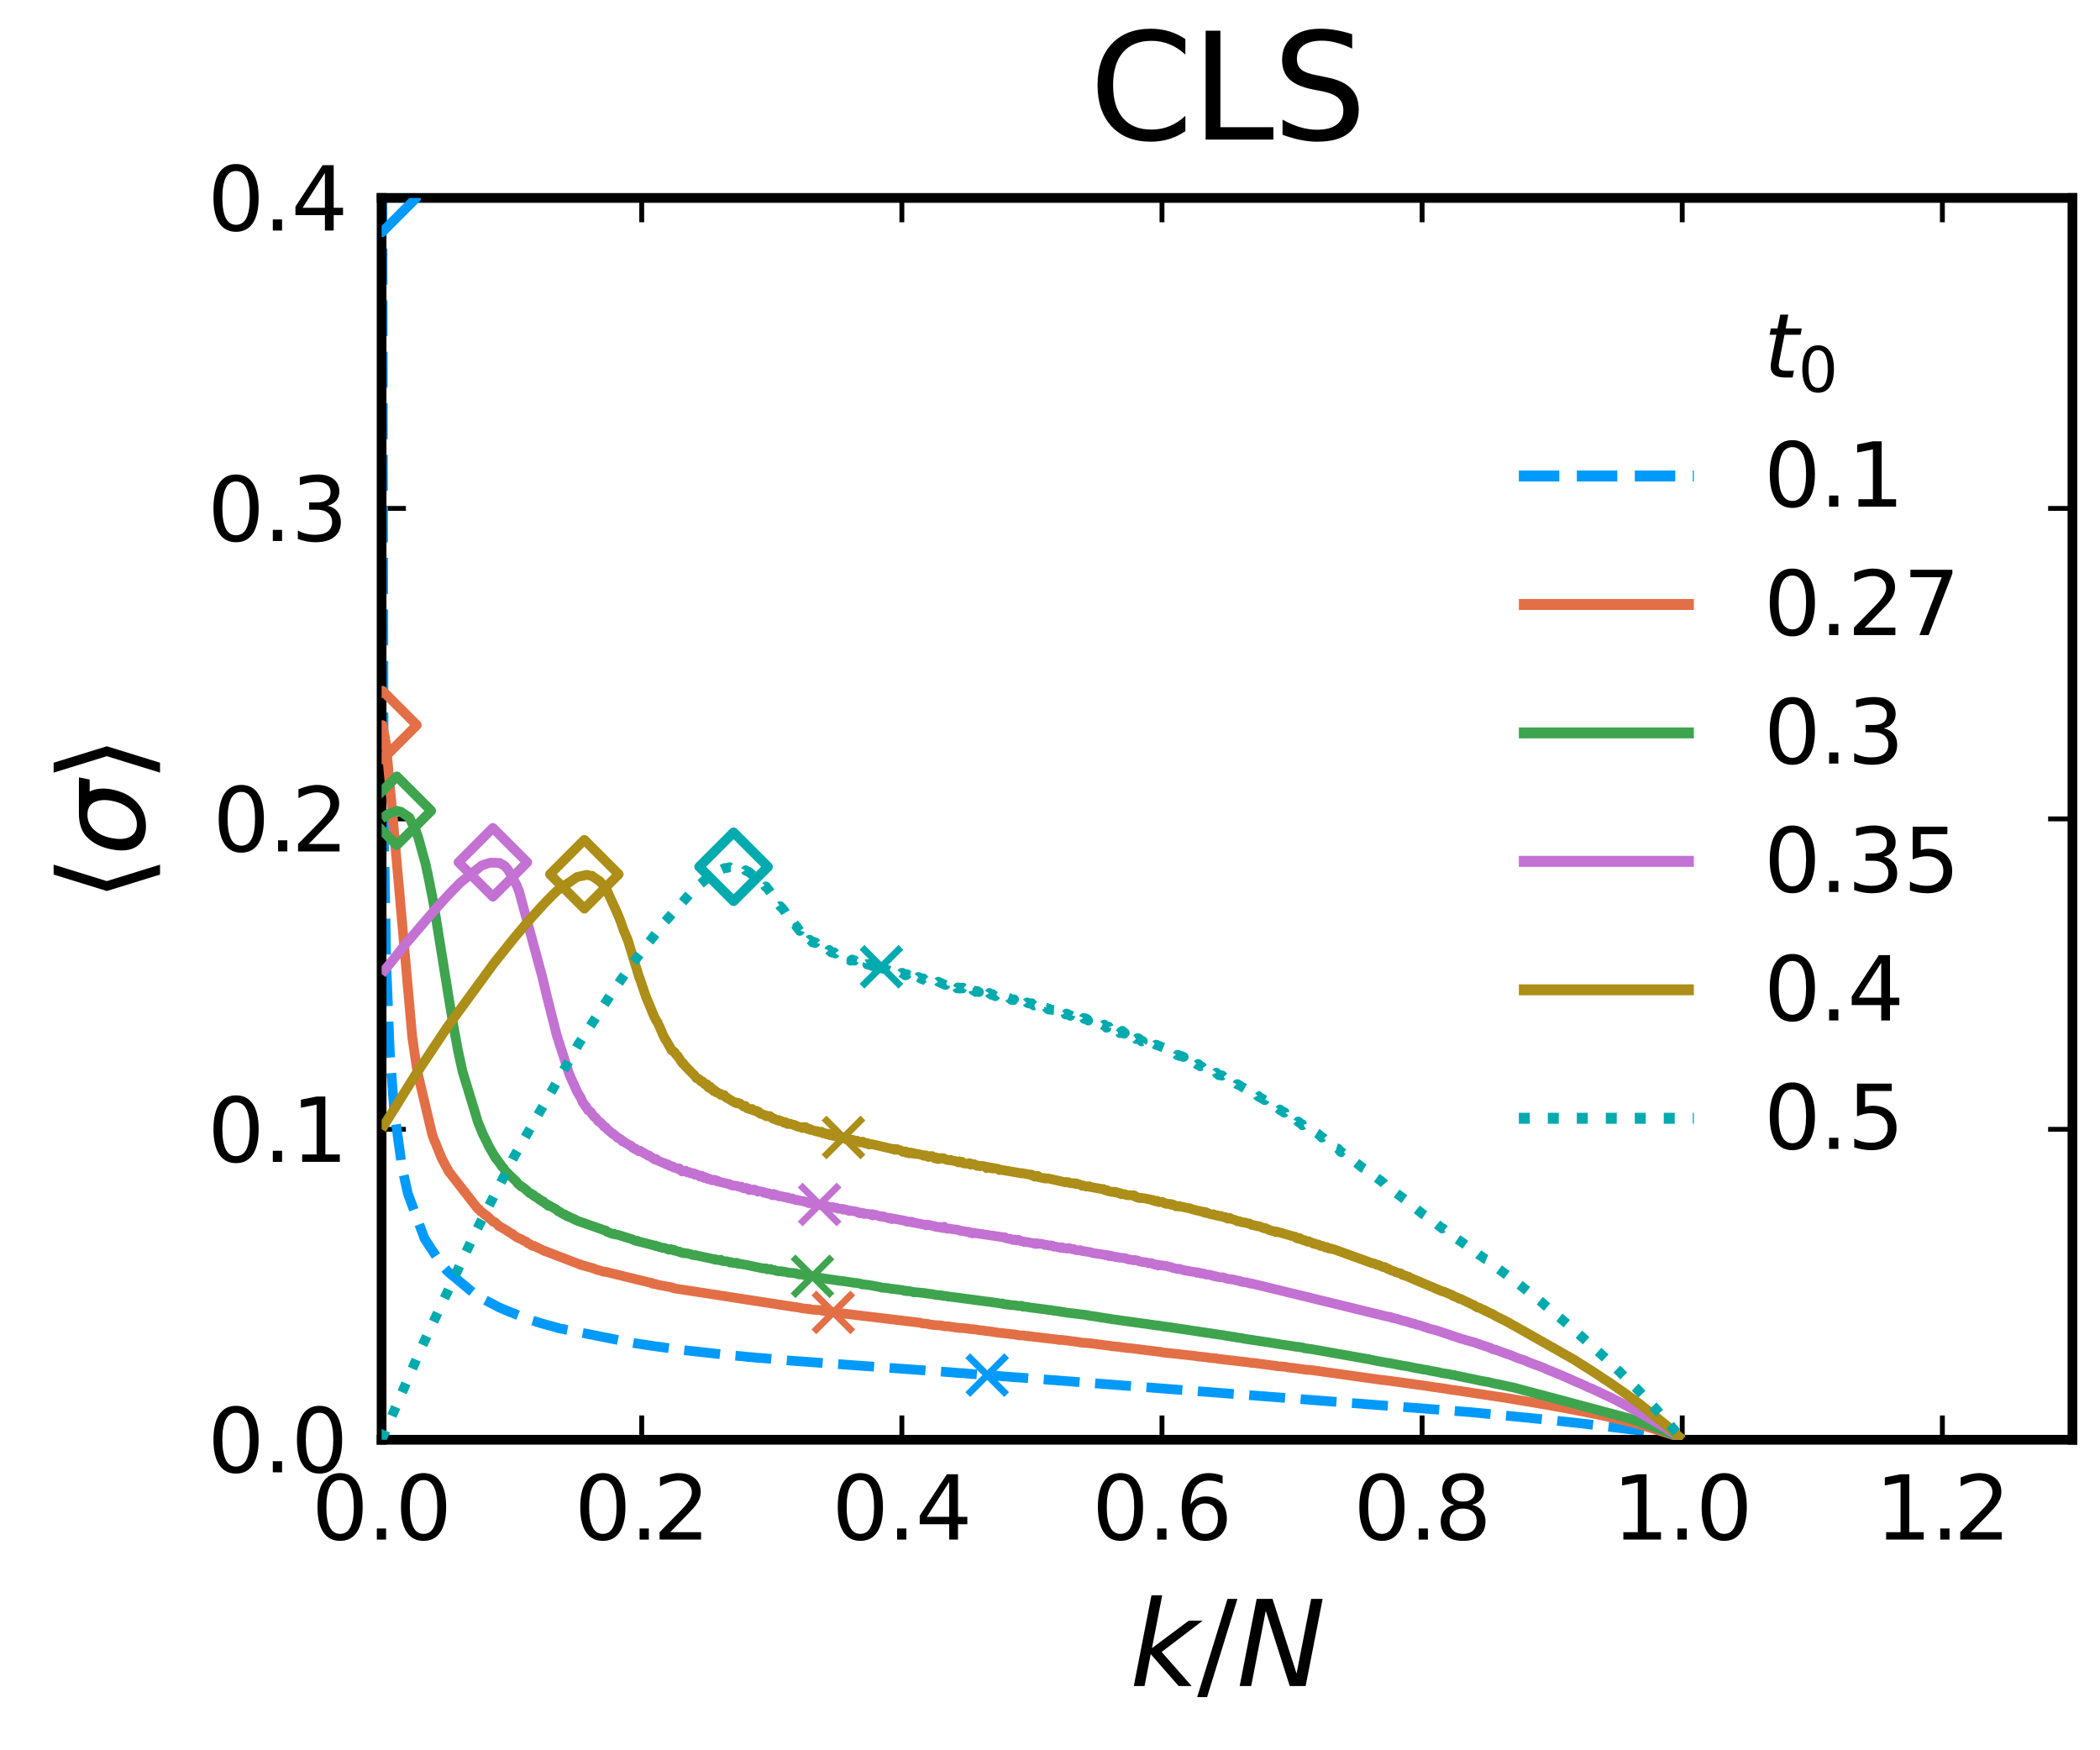 <?xml version="1.0" encoding="utf-8" standalone="no"?>
<!DOCTYPE svg PUBLIC "-//W3C//DTD SVG 1.1//EN"
  "http://www.w3.org/Graphics/SVG/1.1/DTD/svg11.dtd">
<svg xmlns:xlink="http://www.w3.org/1999/xlink" width="216pt" height="180pt" viewBox="0 0 216 180" xmlns="http://www.w3.org/2000/svg" version="1.1">
 <defs>
  <style type="text/css">*{stroke-linejoin: round; stroke-linecap: butt}</style>
 </defs>
 <g id="figure_1">
  <g id="patch_1">
   <path d="M 0 180 
L 216 180 
L 216 0 
L 0 0 
z
" style="fill: #ffffff"/>
  </g>
  <g id="axes_1">
   <g id="patch_2">
    <path d="M 39.25 148.065 
L 213.165 148.065 
L 213.165 20.355 
L 39.25 20.355 
z
" style="fill: #ffffff"/>
   </g>
   <g id="PathCollection_1">
    <defs>
     <path id="m6682ae9232" d="M 0 0 
C 0 0 0 0 0 0 
C 0 0 0 0 0 0 
C 0 0 0 0 0 0 
C 0 0 0 0 0 0 
C 0 0 0 0 0 0 
C 0 0 0 0 0 0 
C 0 0 0 0 0 0 
C 0 0 0 0 0 0 
z
" style="stroke: #ffffff; stroke-width: 0.7"/>
    </defs>
    <g clip-path="url(#p5bac2047c6)">
     <use xlink:href="#m6682ae9232" x="39.25" y="148.065" style="fill: #ffffff; fill-opacity: 0; stroke: #ffffff; stroke-width: 0.7"/>
    </g>
   </g>
   <g id="matplotlib.axis_1">
    <g id="xtick_1">
     <g id="line2d_1">
      <defs>
       <path id="md4610b7738" d="M 0 0 
L 0 -2.5 
" style="stroke: #000000; stroke-width: 0.5"/>
      </defs>
      <g>
       <use xlink:href="#md4610b7738" x="39.25" y="148.065" style="stroke: #000000; stroke-width: 0.5"/>
      </g>
     </g>
     <g id="line2d_2">
      <defs>
       <path id="mb4a4d0c1d6" d="M 0 0 
L 0 2.5 
" style="stroke: #000000; stroke-width: 0.5"/>
      </defs>
      <g>
       <use xlink:href="#mb4a4d0c1d6" x="39.25" y="20.355" style="stroke: #000000; stroke-width: 0.5"/>
      </g>
     </g>
     <g id="text_1">
      <!-- $0.0$ -->
      <g transform="translate(32.05 158.404) scale(0.09 -0.09)">
       <defs>
        <path id="DejaVuSans-30" d="M 2034 4250 
Q 1547 4250 1301 3770 
Q 1056 3291 1056 2328 
Q 1056 1369 1301 889 
Q 1547 409 2034 409 
Q 2525 409 2770 889 
Q 3016 1369 3016 2328 
Q 3016 3291 2770 3770 
Q 2525 4250 2034 4250 
z
M 2034 4750 
Q 2819 4750 3233 4129 
Q 3647 3509 3647 2328 
Q 3647 1150 3233 529 
Q 2819 -91 2034 -91 
Q 1250 -91 836 529 
Q 422 1150 422 2328 
Q 422 3509 836 4129 
Q 1250 4750 2034 4750 
z
" transform="scale(0.016)"/>
        <path id="DejaVuSans-2e" d="M 684 794 
L 1344 794 
L 1344 0 
L 684 0 
L 684 794 
z
" transform="scale(0.016)"/>
       </defs>
       <use xlink:href="#DejaVuSans-30" transform="translate(0 0.781)"/>
       <use xlink:href="#DejaVuSans-2e" transform="translate(63.623 0.781)"/>
       <use xlink:href="#DejaVuSans-30" transform="translate(95.41 0.781)"/>
      </g>
     </g>
    </g>
    <g id="xtick_2">
     <g id="line2d_3">
      <g>
       <use xlink:href="#md4610b7738" x="66.006" y="148.065" style="stroke: #000000; stroke-width: 0.5"/>
      </g>
     </g>
     <g id="line2d_4">
      <g>
       <use xlink:href="#mb4a4d0c1d6" x="66.006" y="20.355" style="stroke: #000000; stroke-width: 0.5"/>
      </g>
     </g>
     <g id="text_2">
      <!-- $0.2$ -->
      <g transform="translate(59.076 158.404) scale(0.09 -0.09)">
       <defs>
        <path id="DejaVuSans-32" d="M 1228 531 
L 3431 531 
L 3431 0 
L 469 0 
L 469 531 
Q 828 903 1448 1529 
Q 2069 2156 2228 2338 
Q 2531 2678 2651 2914 
Q 2772 3150 2772 3378 
Q 2772 3750 2511 3984 
Q 2250 4219 1831 4219 
Q 1534 4219 1204 4116 
Q 875 4013 500 3803 
L 500 4441 
Q 881 4594 1212 4672 
Q 1544 4750 1819 4750 
Q 2544 4750 2975 4387 
Q 3406 4025 3406 3419 
Q 3406 3131 3298 2873 
Q 3191 2616 2906 2266 
Q 2828 2175 2409 1742 
Q 1991 1309 1228 531 
z
" transform="scale(0.016)"/>
       </defs>
       <use xlink:href="#DejaVuSans-30" transform="translate(0 0.781)"/>
       <use xlink:href="#DejaVuSans-2e" transform="translate(63.623 0.781)"/>
       <use xlink:href="#DejaVuSans-32" transform="translate(89.91 0.781)"/>
      </g>
     </g>
    </g>
    <g id="xtick_3">
     <g id="line2d_5">
      <g>
       <use xlink:href="#md4610b7738" x="92.763" y="148.065" style="stroke: #000000; stroke-width: 0.5"/>
      </g>
     </g>
     <g id="line2d_6">
      <g>
       <use xlink:href="#mb4a4d0c1d6" x="92.763" y="20.355" style="stroke: #000000; stroke-width: 0.5"/>
      </g>
     </g>
     <g id="text_3">
      <!-- $0.4$ -->
      <g transform="translate(85.563 158.404) scale(0.09 -0.09)">
       <defs>
        <path id="DejaVuSans-34" d="M 2419 4116 
L 825 1625 
L 2419 1625 
L 2419 4116 
z
M 2253 4666 
L 3047 4666 
L 3047 1625 
L 3713 1625 
L 3713 1100 
L 3047 1100 
L 3047 0 
L 2419 0 
L 2419 1100 
L 313 1100 
L 313 1709 
L 2253 4666 
z
" transform="scale(0.016)"/>
       </defs>
       <use xlink:href="#DejaVuSans-30" transform="translate(0 0.781)"/>
       <use xlink:href="#DejaVuSans-2e" transform="translate(63.623 0.781)"/>
       <use xlink:href="#DejaVuSans-34" transform="translate(95.41 0.781)"/>
      </g>
     </g>
    </g>
    <g id="xtick_4">
     <g id="line2d_7">
      <g>
       <use xlink:href="#md4610b7738" x="119.519" y="148.065" style="stroke: #000000; stroke-width: 0.5"/>
      </g>
     </g>
     <g id="line2d_8">
      <g>
       <use xlink:href="#mb4a4d0c1d6" x="119.519" y="20.355" style="stroke: #000000; stroke-width: 0.5"/>
      </g>
     </g>
     <g id="text_4">
      <!-- $0.6$ -->
      <g transform="translate(112.319 158.404) scale(0.09 -0.09)">
       <defs>
        <path id="DejaVuSans-36" d="M 2113 2584 
Q 1688 2584 1439 2293 
Q 1191 2003 1191 1497 
Q 1191 994 1439 701 
Q 1688 409 2113 409 
Q 2538 409 2786 701 
Q 3034 994 3034 1497 
Q 3034 2003 2786 2293 
Q 2538 2584 2113 2584 
z
M 3366 4563 
L 3366 3988 
Q 3128 4100 2886 4159 
Q 2644 4219 2406 4219 
Q 1781 4219 1451 3797 
Q 1122 3375 1075 2522 
Q 1259 2794 1537 2939 
Q 1816 3084 2150 3084 
Q 2853 3084 3261 2657 
Q 3669 2231 3669 1497 
Q 3669 778 3244 343 
Q 2819 -91 2113 -91 
Q 1303 -91 875 529 
Q 447 1150 447 2328 
Q 447 3434 972 4092 
Q 1497 4750 2381 4750 
Q 2619 4750 2861 4703 
Q 3103 4656 3366 4563 
z
" transform="scale(0.016)"/>
       </defs>
       <use xlink:href="#DejaVuSans-30" transform="translate(0 0.781)"/>
       <use xlink:href="#DejaVuSans-2e" transform="translate(63.623 0.781)"/>
       <use xlink:href="#DejaVuSans-36" transform="translate(95.41 0.781)"/>
      </g>
     </g>
    </g>
    <g id="xtick_5">
     <g id="line2d_9">
      <g>
       <use xlink:href="#md4610b7738" x="146.275" y="148.065" style="stroke: #000000; stroke-width: 0.5"/>
      </g>
     </g>
     <g id="line2d_10">
      <g>
       <use xlink:href="#mb4a4d0c1d6" x="146.275" y="20.355" style="stroke: #000000; stroke-width: 0.5"/>
      </g>
     </g>
     <g id="text_5">
      <!-- $0.8$ -->
      <g transform="translate(139.21 158.404) scale(0.09 -0.09)">
       <defs>
        <path id="DejaVuSans-38" d="M 2034 2216 
Q 1584 2216 1326 1975 
Q 1069 1734 1069 1313 
Q 1069 891 1326 650 
Q 1584 409 2034 409 
Q 2484 409 2743 651 
Q 3003 894 3003 1313 
Q 3003 1734 2745 1975 
Q 2488 2216 2034 2216 
z
M 1403 2484 
Q 997 2584 770 2862 
Q 544 3141 544 3541 
Q 544 4100 942 4425 
Q 1341 4750 2034 4750 
Q 2731 4750 3128 4425 
Q 3525 4100 3525 3541 
Q 3525 3141 3298 2862 
Q 3072 2584 2669 2484 
Q 3125 2378 3379 2068 
Q 3634 1759 3634 1313 
Q 3634 634 3220 271 
Q 2806 -91 2034 -91 
Q 1263 -91 848 271 
Q 434 634 434 1313 
Q 434 1759 690 2068 
Q 947 2378 1403 2484 
z
M 1172 3481 
Q 1172 3119 1398 2916 
Q 1625 2713 2034 2713 
Q 2441 2713 2670 2916 
Q 2900 3119 2900 3481 
Q 2900 3844 2670 4047 
Q 2441 4250 2034 4250 
Q 1625 4250 1398 4047 
Q 1172 3844 1172 3481 
z
" transform="scale(0.016)"/>
       </defs>
       <use xlink:href="#DejaVuSans-30" transform="translate(0 0.781)"/>
       <use xlink:href="#DejaVuSans-2e" transform="translate(63.623 0.781)"/>
       <use xlink:href="#DejaVuSans-38" transform="translate(92.785 0.781)"/>
      </g>
     </g>
    </g>
    <g id="xtick_6">
     <g id="line2d_11">
      <g>
       <use xlink:href="#md4610b7738" x="173.031" y="148.065" style="stroke: #000000; stroke-width: 0.5"/>
      </g>
     </g>
     <g id="line2d_12">
      <g>
       <use xlink:href="#mb4a4d0c1d6" x="173.031" y="20.355" style="stroke: #000000; stroke-width: 0.5"/>
      </g>
     </g>
     <g id="text_6">
      <!-- $1.0$ -->
      <g transform="translate(165.831 158.404) scale(0.09 -0.09)">
       <defs>
        <path id="DejaVuSans-31" d="M 794 531 
L 1825 531 
L 1825 4091 
L 703 3866 
L 703 4441 
L 1819 4666 
L 2450 4666 
L 2450 531 
L 3481 531 
L 3481 0 
L 794 0 
L 794 531 
z
" transform="scale(0.016)"/>
       </defs>
       <use xlink:href="#DejaVuSans-31" transform="translate(0 0.781)"/>
       <use xlink:href="#DejaVuSans-2e" transform="translate(63.623 0.781)"/>
       <use xlink:href="#DejaVuSans-30" transform="translate(95.41 0.781)"/>
      </g>
     </g>
    </g>
    <g id="xtick_7">
     <g id="line2d_13">
      <g>
       <use xlink:href="#md4610b7738" x="199.787" y="148.065" style="stroke: #000000; stroke-width: 0.5"/>
      </g>
     </g>
     <g id="line2d_14">
      <g>
       <use xlink:href="#mb4a4d0c1d6" x="199.787" y="20.355" style="stroke: #000000; stroke-width: 0.5"/>
      </g>
     </g>
     <g id="text_7">
      <!-- $1.2$ -->
      <g transform="translate(192.857 158.404) scale(0.09 -0.09)">
       <use xlink:href="#DejaVuSans-31" transform="translate(0 0.781)"/>
       <use xlink:href="#DejaVuSans-2e" transform="translate(63.623 0.781)"/>
       <use xlink:href="#DejaVuSans-32" transform="translate(89.91 0.781)"/>
      </g>
     </g>
    </g>
    <g id="text_8">
     <!-- $k/N$ -->
     <g transform="translate(116.188 173.394) scale(0.12 -0.12)">
      <defs>
       <path id="DejaVuSans-Oblique-6b" d="M 1172 4863 
L 1747 4863 
L 1197 2028 
L 3169 3500 
L 3916 3500 
L 1716 1825 
L 3322 0 
L 2625 0 
L 1131 1709 
L 800 0 
L 225 0 
L 1172 4863 
z
" transform="scale(0.016)"/>
       <path id="DejaVuSans-2f" d="M 1625 4666 
L 2156 4666 
L 531 -594 
L 0 -594 
L 1625 4666 
z
" transform="scale(0.016)"/>
       <path id="DejaVuSans-Oblique-4e" d="M 1081 4666 
L 1931 4666 
L 3219 666 
L 4000 4666 
L 4616 4666 
L 3706 0 
L 2853 0 
L 1569 4025 
L 788 0 
L 172 0 
L 1081 4666 
z
" transform="scale(0.016)"/>
      </defs>
      <use xlink:href="#DejaVuSans-Oblique-6b" transform="translate(0 0.016)"/>
      <use xlink:href="#DejaVuSans-2f" transform="translate(57.91 0.016)"/>
      <use xlink:href="#DejaVuSans-Oblique-4e" transform="translate(91.602 0.016)"/>
     </g>
    </g>
   </g>
   <g id="matplotlib.axis_2">
    <g id="ytick_1">
     <g id="line2d_15">
      <defs>
       <path id="m00b9e16903" d="M 0 0 
L 2.5 0 
" style="stroke: #000000; stroke-width: 0.5"/>
      </defs>
      <g>
       <use xlink:href="#m00b9e16903" x="39.25" y="148.065" style="stroke: #000000; stroke-width: 0.5"/>
      </g>
     </g>
     <g id="line2d_16">
      <defs>
       <path id="m6063b0790b" d="M 0 0 
L -2.5 0 
" style="stroke: #000000; stroke-width: 0.5"/>
      </defs>
      <g>
       <use xlink:href="#m6063b0790b" x="213.165" y="148.065" style="stroke: #000000; stroke-width: 0.5"/>
      </g>
     </g>
     <g id="text_9">
      <!-- $0.0$ -->
      <g transform="translate(21.35 151.485) scale(0.09 -0.09)">
       <use xlink:href="#DejaVuSans-30" transform="translate(0 0.781)"/>
       <use xlink:href="#DejaVuSans-2e" transform="translate(63.623 0.781)"/>
       <use xlink:href="#DejaVuSans-30" transform="translate(95.41 0.781)"/>
      </g>
     </g>
    </g>
    <g id="ytick_2">
     <g id="line2d_17">
      <g>
       <use xlink:href="#m00b9e16903" x="39.25" y="116.139" style="stroke: #000000; stroke-width: 0.5"/>
      </g>
     </g>
     <g id="line2d_18">
      <g>
       <use xlink:href="#m6063b0790b" x="213.165" y="116.139" style="stroke: #000000; stroke-width: 0.5"/>
      </g>
     </g>
     <g id="text_10">
      <!-- $0.1$ -->
      <g transform="translate(21.35 119.558) scale(0.09 -0.09)">
       <use xlink:href="#DejaVuSans-30" transform="translate(0 0.781)"/>
       <use xlink:href="#DejaVuSans-2e" transform="translate(63.623 0.781)"/>
       <use xlink:href="#DejaVuSans-31" transform="translate(95.41 0.781)"/>
      </g>
     </g>
    </g>
    <g id="ytick_3">
     <g id="line2d_19">
      <g>
       <use xlink:href="#m00b9e16903" x="39.25" y="84.212" style="stroke: #000000; stroke-width: 0.5"/>
      </g>
     </g>
     <g id="line2d_20">
      <g>
       <use xlink:href="#m6063b0790b" x="213.165" y="84.212" style="stroke: #000000; stroke-width: 0.5"/>
      </g>
     </g>
     <g id="text_11">
      <!-- $0.2$ -->
      <g transform="translate(21.89 87.631) scale(0.09 -0.09)">
       <use xlink:href="#DejaVuSans-30" transform="translate(0 0.781)"/>
       <use xlink:href="#DejaVuSans-2e" transform="translate(63.623 0.781)"/>
       <use xlink:href="#DejaVuSans-32" transform="translate(89.91 0.781)"/>
      </g>
     </g>
    </g>
    <g id="ytick_4">
     <g id="line2d_21">
      <g>
       <use xlink:href="#m00b9e16903" x="39.25" y="52.285" style="stroke: #000000; stroke-width: 0.5"/>
      </g>
     </g>
     <g id="line2d_22">
      <g>
       <use xlink:href="#m6063b0790b" x="213.165" y="52.285" style="stroke: #000000; stroke-width: 0.5"/>
      </g>
     </g>
     <g id="text_12">
      <!-- $0.3$ -->
      <g transform="translate(21.35 55.705) scale(0.09 -0.09)">
       <defs>
        <path id="DejaVuSans-33" d="M 2597 2516 
Q 3050 2419 3304 2112 
Q 3559 1806 3559 1356 
Q 3559 666 3084 287 
Q 2609 -91 1734 -91 
Q 1441 -91 1130 -33 
Q 819 25 488 141 
L 488 750 
Q 750 597 1062 519 
Q 1375 441 1716 441 
Q 2309 441 2620 675 
Q 2931 909 2931 1356 
Q 2931 1769 2642 2001 
Q 2353 2234 1838 2234 
L 1294 2234 
L 1294 2753 
L 1863 2753 
Q 2328 2753 2575 2939 
Q 2822 3125 2822 3475 
Q 2822 3834 2567 4026 
Q 2313 4219 1838 4219 
Q 1578 4219 1281 4162 
Q 984 4106 628 3988 
L 628 4550 
Q 988 4650 1302 4700 
Q 1616 4750 1894 4750 
Q 2613 4750 3031 4423 
Q 3450 4097 3450 3541 
Q 3450 3153 3228 2886 
Q 3006 2619 2597 2516 
z
" transform="scale(0.016)"/>
       </defs>
       <use xlink:href="#DejaVuSans-30" transform="translate(0 0.781)"/>
       <use xlink:href="#DejaVuSans-2e" transform="translate(63.623 0.781)"/>
       <use xlink:href="#DejaVuSans-33" transform="translate(95.41 0.781)"/>
      </g>
     </g>
    </g>
    <g id="ytick_5">
     <g id="line2d_23">
      <g>
       <use xlink:href="#m00b9e16903" x="39.25" y="20.359" style="stroke: #000000; stroke-width: 0.5"/>
      </g>
     </g>
     <g id="line2d_24">
      <g>
       <use xlink:href="#m6063b0790b" x="213.165" y="20.359" style="stroke: #000000; stroke-width: 0.5"/>
      </g>
     </g>
     <g id="text_13">
      <!-- $0.4$ -->
      <g transform="translate(21.35 23.778) scale(0.09 -0.09)">
       <use xlink:href="#DejaVuSans-30" transform="translate(0 0.781)"/>
       <use xlink:href="#DejaVuSans-2e" transform="translate(63.623 0.781)"/>
       <use xlink:href="#DejaVuSans-34" transform="translate(95.41 0.781)"/>
      </g>
     </g>
    </g>
    <g id="text_14">
     <!-- $\langle σ \rangle$ -->
     <g transform="translate(14.855 92.73) rotate(-90) scale(0.12 -0.12)">
      <defs>
       <path id="DejaVuSans-27e8" d="M 572 2006 
L 1453 4856 
L 1984 4856 
L 1103 2006 
L 1984 -844 
L 1453 -844 
L 572 2006 
z
" transform="scale(0.016)"/>
       <path id="DejaVuSans-Oblique-3c3" d="M 2219 3044 
Q 1744 3044 1422 2700 
Q 1081 2341 969 1747 
Q 844 1119 1044 756 
Q 1241 397 1706 397 
Q 2166 397 2503 759 
Q 2844 1122 2966 1747 
Q 3075 2319 2881 2700 
Q 2700 3044 2219 3044 
z
M 2309 3503 
L 4219 3500 
L 4106 2925 
L 3463 2925 
Q 3706 2438 3575 1747 
Q 3406 888 2884 400 
Q 2359 -91 1609 -91 
Q 856 -91 525 400 
Q 194 888 363 1747 
Q 528 2609 1050 3097 
Q 1484 3503 2309 3503 
z
" transform="scale(0.016)"/>
       <path id="DejaVuSans-27e9" d="M 1925 2006 
L 1044 -844 
L 513 -844 
L 1394 2006 
L 513 4856 
L 1044 4856 
L 1925 2006 
z
" transform="scale(0.016)"/>
      </defs>
      <use xlink:href="#DejaVuSans-27e8" transform="translate(0 0.125)"/>
      <use xlink:href="#DejaVuSans-Oblique-3c3" transform="translate(39.014 0.125)"/>
      <use xlink:href="#DejaVuSans-27e9" transform="translate(102.393 0.125)"/>
     </g>
    </g>
   </g>
   <g id="line2d_25">
    <path d="M 39.258 20.355 
L 39.34 20.355 
L 39.463 83.765 
L 39.724 98.927 
L 40.091 108.145 
L 40.54 114.128 
L 41.341 120.014 
L 41.953 122.763 
L 43.676 127.393 
L 45.407 130.026 
L 45.505 130.133 
L 46.036 130.746 
L 48.771 133.03 
L 48.885 133.108 
L 49.326 133.379 
L 49.457 133.454 
L 49.718 133.61 
L 51.245 134.404 
L 51.4 134.482 
L 52.184 134.818 
L 53.834 135.467 
L 54.487 135.709 
L 54.724 135.79 
L 55.548 136.052 
L 55.777 136.119 
L 57.255 136.525 
L 57.443 136.593 
L 64.963 138.081 
L 65.216 138.128 
L 65.796 138.214 
L 67.208 138.426 
L 67.494 138.465 
L 69.095 138.685 
L 69.331 138.713 
L 70.156 138.829 
L 73.847 139.24 
L 74.108 139.271 
L 74.386 139.302 
L 75.08 139.376 
L 76.223 139.471 
L 76.615 139.515 
L 77.015 139.556 
L 77.333 139.58 
L 77.725 139.622 
L 78.46 139.673 
L 78.787 139.701 
L 80.093 139.819 
L 80.387 139.848 
L 81.285 139.925 
L 81.947 139.978 
L 83.09 140.055 
L 83.702 140.104 
L 97.6 141.113 
L 97.951 141.144 
L 98.555 141.195 
L 98.923 141.208 
L 99.298 141.238 
L 99.6 141.27 
L 100.351 141.332 
L 100.833 141.37 
L 103.912 141.597 
L 104.279 141.63 
L 104.785 141.663 
L 105.071 141.681 
L 151.238 145.227 
L 151.981 145.298 
L 153.263 145.426 
L 155.81 145.675 
L 156.913 145.782 
L 158.693 145.963 
L 161.722 146.283 
L 162.547 146.374 
L 168.263 147.068 
L 173.031 148.054 
L 173.031 148.054 
" clip-path="url(#p5bac2047c6)" style="fill: none; stroke-dasharray: 3.7,1.6; stroke-dashoffset: 0; stroke: #009afa"/>
   </g>
   <g id="patch_3">
    <path d="M 39.25 148.065 
L 39.25 20.355 
" style="fill: none; stroke: #000000; stroke-linejoin: miter; stroke-linecap: square"/>
   </g>
   <g id="patch_4">
    <path d="M 213.165 148.065 
L 213.165 20.355 
" style="fill: none; stroke: #000000; stroke-linejoin: miter; stroke-linecap: square"/>
   </g>
   <g id="patch_5">
    <path d="M 39.25 148.065 
L 213.165 148.065 
" style="fill: none; stroke: #000000; stroke-linejoin: miter; stroke-linecap: square"/>
   </g>
   <g id="patch_6">
    <path d="M 39.25 20.355 
L 213.165 20.355 
" style="fill: none; stroke: #000000; stroke-linejoin: miter; stroke-linecap: square"/>
   </g>
   <g id="line2d_26">
    <path d="M 39.258 74.624 
L 39.34 74.569 
L 39.365 74.66 
L 39.699 76.444 
L 40.393 83.965 
L 42.402 106.642 
L 42.917 110.166 
L 44.443 116.627 
L 44.452 116.623 
L 44.476 116.727 
L 44.639 117.205 
L 44.86 117.677 
L 44.917 117.859 
L 45.325 118.851 
L 45.407 119.069 
L 46.068 120.323 
L 46.093 120.303 
L 46.134 120.448 
L 48.853 123.936 
L 48.943 124.044 
L 49.155 124.316 
L 49.188 124.285 
L 49.253 124.345 
L 49.473 124.607 
L 49.481 124.59 
L 49.637 124.717 
L 49.8 124.856 
L 49.808 124.842 
L 49.849 124.915 
L 49.89 124.915 
L 50.078 125.041 
L 50.453 125.389 
L 50.543 125.465 
L 50.731 125.648 
L 50.845 125.65 
L 51.245 125.993 
L 51.27 126.011 
L 51.302 126.084 
L 51.466 126.165 
L 51.58 126.225 
L 52.094 126.53 
L 52.176 126.575 
L 52.184 126.602 
L 52.699 126.908 
L 52.707 126.896 
L 52.772 126.988 
L 52.78 126.982 
L 53.001 127.132 
L 53.262 127.303 
L 53.401 127.344 
L 53.58 127.433 
L 53.621 127.432 
L 53.662 127.468 
L 53.776 127.554 
L 53.793 127.55 
L 54.128 127.713 
L 54.136 127.703 
L 54.177 127.768 
L 54.209 127.786 
L 54.332 127.877 
L 54.519 127.949 
L 54.609 128.035 
L 54.789 128.133 
L 54.92 128.119 
L 54.936 128.143 
L 55.369 128.345 
L 56.063 128.68 
L 56.087 128.655 
L 56.169 128.703 
L 59.647 130.037 
L 59.688 130.022 
L 59.729 130.088 
L 59.745 130.079 
L 59.966 130.134 
L 60.088 130.176 
L 61.003 130.428 
L 61.093 130.447 
L 61.109 130.466 
L 61.215 130.508 
L 61.37 130.585 
L 61.517 130.611 
L 61.836 130.699 
L 61.999 130.759 
L 62.105 130.799 
L 62.219 130.775 
L 66.996 131.942 
L 67.037 131.925 
L 67.086 132.006 
L 67.257 132.042 
L 67.413 132.041 
L 67.543 132.101 
L 67.551 132.095 
L 67.845 132.166 
L 69.193 132.41 
L 69.274 132.485 
L 81.792 134.424 
L 81.898 134.419 
L 81.906 134.425 
L 82.216 134.481 
L 82.38 134.511 
L 82.551 134.555 
L 83.008 134.599 
L 83.172 134.638 
L 83.245 134.605 
L 83.286 134.633 
L 83.572 134.687 
L 84.372 134.733 
L 84.454 134.739 
L 84.47 134.769 
L 84.617 134.802 
L 85.172 134.862 
L 85.344 134.896 
L 85.499 134.887 
L 85.589 134.958 
L 85.711 134.97 
L 85.719 134.961 
L 85.842 134.951 
L 85.85 134.961 
L 86.111 134.992 
L 86.283 135.045 
L 86.446 135.05 
L 94.481 136.011 
L 94.668 136.028 
L 94.84 136.098 
L 95.02 136.116 
L 95.362 136.136 
L 95.624 136.207 
L 95.901 136.244 
L 96.163 136.277 
L 96.391 136.281 
L 96.628 136.295 
L 96.816 136.32 
L 97.192 136.405 
L 97.404 136.385 
L 97.534 136.404 
L 97.698 136.429 
L 98.767 136.583 
L 98.882 136.565 
L 99.543 136.632 
L 99.666 136.664 
L 99.87 136.679 
L 100.115 136.703 
L 100.27 136.707 
L 100.694 136.79 
L 101.209 136.844 
L 101.372 136.873 
L 101.952 136.939 
L 102.711 137.058 
L 102.842 137.07 
L 103.071 137.092 
L 103.471 137.139 
L 103.773 137.171 
L 104.075 137.214 
L 104.238 137.211 
L 104.475 137.267 
L 104.63 137.281 
L 104.834 137.325 
L 105.047 137.338 
L 105.226 137.331 
L 105.545 137.394 
L 105.716 137.383 
L 105.888 137.441 
L 106.059 137.432 
L 106.067 137.442 
L 108.811 137.767 
L 108.958 137.813 
L 109.105 137.793 
L 109.293 137.806 
L 110.664 137.979 
L 110.844 138.009 
L 110.958 138.017 
L 110.966 138.029 
L 111.146 138.064 
L 111.448 138.091 
L 111.873 138.124 
L 112.191 138.149 
L 113.081 138.266 
L 113.212 138.274 
L 113.22 138.287 
L 113.547 138.327 
L 113.8 138.354 
L 114.061 138.39 
L 114.265 138.428 
L 114.429 138.453 
L 114.567 138.461 
L 114.698 138.472 
L 114.927 138.503 
L 115.123 138.501 
L 115.384 138.565 
L 115.67 138.584 
L 115.857 138.622 
L 116.298 138.654 
L 119.189 139.015 
L 119.36 139.024 
L 119.565 139.084 
L 119.752 139.102 
L 121.14 139.247 
L 121.296 139.262 
L 121.467 139.291 
L 121.908 139.333 
L 122.063 139.35 
L 122.504 139.398 
L 122.676 139.421 
L 122.831 139.431 
L 123.141 139.48 
L 123.296 139.509 
L 123.468 139.52 
L 124.047 139.578 
L 124.211 139.608 
L 124.431 139.644 
L 125.109 139.701 
L 125.297 139.741 
L 125.444 139.763 
L 127.256 139.971 
L 128.318 140.091 
L 128.661 140.148 
L 128.8 140.155 
L 129.102 140.183 
L 131.102 140.451 
L 131.461 140.506 
L 131.829 140.53 
L 132.278 140.575 
L 132.507 140.629 
L 133.486 140.738 
L 133.658 140.769 
L 134.189 140.841 
L 134.523 140.878 
L 134.76 140.886 
L 134.964 140.911 
L 142.158 141.92 
L 142.591 141.959 
L 146.837 142.548 
L 147.572 142.664 
L 148.535 142.797 
L 148.747 142.832 
L 149.041 142.886 
L 149.482 142.953 
L 149.654 142.967 
L 150.658 143.121 
L 155.304 143.83 
L 155.753 143.909 
L 158.529 144.376 
L 160.889 144.797 
L 161.167 144.851 
L 161.828 144.976 
L 162.212 145.052 
L 163.029 145.209 
L 163.69 145.345 
L 164.172 145.435 
L 165.47 145.721 
L 168.124 146.354 
L 168.483 146.445 
L 172.174 147.605 
L 173.031 148.051 
L 173.031 148.051 
" clip-path="url(#p5bac2047c6)" style="fill: none; stroke: #e36f47"/>
   </g>
   <g id="text_15">
    <!-- CLS -->
    <g transform="translate(112.03 14.355) scale(0.15 -0.15)">
     <defs>
      <path id="DejaVuSans-43" d="M 4122 4306 
L 4122 3641 
Q 3803 3938 3442 4084 
Q 3081 4231 2675 4231 
Q 1875 4231 1450 3742 
Q 1025 3253 1025 2328 
Q 1025 1406 1450 917 
Q 1875 428 2675 428 
Q 3081 428 3442 575 
Q 3803 722 4122 1019 
L 4122 359 
Q 3791 134 3420 21 
Q 3050 -91 2638 -91 
Q 1578 -91 968 557 
Q 359 1206 359 2328 
Q 359 3453 968 4101 
Q 1578 4750 2638 4750 
Q 3056 4750 3426 4639 
Q 3797 4528 4122 4306 
z
" transform="scale(0.016)"/>
      <path id="DejaVuSans-4c" d="M 628 4666 
L 1259 4666 
L 1259 531 
L 3531 531 
L 3531 0 
L 628 0 
L 628 4666 
z
" transform="scale(0.016)"/>
      <path id="DejaVuSans-53" d="M 3425 4513 
L 3425 3897 
Q 3066 4069 2747 4153 
Q 2428 4238 2131 4238 
Q 1616 4238 1336 4038 
Q 1056 3838 1056 3469 
Q 1056 3159 1242 3001 
Q 1428 2844 1947 2747 
L 2328 2669 
Q 3034 2534 3370 2195 
Q 3706 1856 3706 1288 
Q 3706 609 3251 259 
Q 2797 -91 1919 -91 
Q 1588 -91 1214 -16 
Q 841 59 441 206 
L 441 856 
Q 825 641 1194 531 
Q 1563 422 1919 422 
Q 2459 422 2753 634 
Q 3047 847 3047 1241 
Q 3047 1584 2836 1778 
Q 2625 1972 2144 2069 
L 1759 2144 
Q 1053 2284 737 2584 
Q 422 2884 422 3419 
Q 422 4038 858 4394 
Q 1294 4750 2059 4750 
Q 2388 4750 2728 4690 
Q 3069 4631 3425 4513 
z
" transform="scale(0.016)"/>
     </defs>
     <use xlink:href="#DejaVuSans-43"/>
     <use xlink:href="#DejaVuSans-4c" x="69.824"/>
     <use xlink:href="#DejaVuSans-53" x="125.537"/>
    </g>
   </g>
   <g id="line2d_27">
    <path d="M 39.258 84.2 
L 39.879 83.731 
L 40.818 83.38 
L 41.006 83.436 
L 41.202 83.464 
L 42.116 84.082 
L 42.394 84.695 
L 42.402 84.678 
L 42.459 84.786 
L 42.729 85.382 
L 42.737 85.377 
L 42.77 85.459 
L 42.786 85.476 
L 43.039 86.186 
L 43.782 88.882 
L 44.06 90.192 
L 44.574 92.788 
L 44.844 94.427 
L 45.856 100.736 
L 46.085 102.172 
L 46.705 105.888 
L 46.844 106.603 
L 47.097 107.996 
L 47.571 110.174 
L 49.147 115.351 
L 49.171 115.402 
L 49.179 115.449 
L 49.694 116.701 
L 49.702 116.687 
L 49.743 116.796 
L 49.751 116.788 
L 49.988 117.283 
L 50.037 117.362 
L 50.265 117.861 
L 50.87 118.912 
L 51.017 119.153 
L 51.025 119.134 
L 51.033 119.11 
L 51.098 119.238 
L 51.474 119.726 
L 51.596 119.941 
L 51.768 120.092 
L 51.825 120.197 
L 52.062 120.506 
L 52.07 120.498 
L 52.16 120.584 
L 52.266 120.713 
L 52.29 120.705 
L 52.364 120.808 
L 52.919 121.326 
L 53.115 121.513 
L 53.27 121.73 
L 53.368 121.807 
L 53.482 121.905 
L 53.499 121.891 
L 53.613 122.03 
L 53.654 122.015 
L 53.752 122.085 
L 53.964 122.231 
L 54.43 122.651 
L 54.536 122.734 
L 54.552 122.701 
L 54.846 122.93 
L 54.862 122.91 
L 54.871 122.887 
L 54.944 123.011 
L 55.058 123.063 
L 55.238 123.178 
L 55.263 123.167 
L 55.328 123.229 
L 55.483 123.372 
L 55.491 123.363 
L 55.499 123.338 
L 55.589 123.403 
L 55.801 123.585 
L 55.818 123.568 
L 55.891 123.554 
L 55.924 123.603 
L 56.104 123.789 
L 56.112 123.759 
L 56.202 123.836 
L 56.21 123.821 
L 56.283 123.848 
L 56.242 123.853 
L 56.291 123.877 
L 56.381 124.001 
L 56.43 123.944 
L 56.561 124.015 
L 57.206 124.367 
L 57.239 124.424 
L 57.288 124.443 
L 57.443 124.592 
L 57.532 124.591 
L 57.549 124.619 
L 57.728 124.721 
L 57.802 124.795 
L 57.982 124.875 
L 58.088 124.893 
L 58.006 124.903 
L 58.096 124.904 
L 58.292 125.057 
L 58.3 125.046 
L 58.308 125.023 
L 58.374 125.105 
L 58.406 125.079 
L 58.888 125.308 
L 58.904 125.301 
L 58.97 125.357 
L 59.092 125.407 
L 59.108 125.387 
L 59.182 125.446 
L 59.313 125.519 
L 62.138 126.508 
L 62.317 126.547 
L 62.448 126.694 
L 62.464 126.68 
L 62.995 126.895 
L 63.109 126.906 
L 63.158 126.882 
L 63.216 126.937 
L 63.403 126.967 
L 63.526 126.982 
L 64.767 127.369 
L 65.004 127.446 
L 65.322 127.586 
L 65.33 127.574 
L 65.428 127.588 
L 65.445 127.614 
L 65.526 127.646 
L 65.559 127.607 
L 65.665 127.653 
L 65.877 127.73 
L 65.886 127.721 
L 67.355 128.101 
L 67.388 128.08 
L 67.453 128.15 
L 67.633 128.174 
L 67.731 128.199 
L 67.739 128.214 
L 67.878 128.262 
L 67.886 128.255 
L 68.188 128.346 
L 68.303 128.325 
L 68.458 128.376 
L 68.792 128.52 
L 68.89 128.512 
L 68.899 128.497 
L 68.98 128.454 
L 69.005 128.51 
L 69.16 128.505 
L 69.266 128.579 
L 69.323 128.61 
L 69.372 128.551 
L 69.478 128.599 
L 69.487 128.618 
L 69.731 128.712 
L 69.854 128.703 
L 69.862 128.723 
L 69.993 128.804 
L 70.009 128.792 
L 70.23 128.848 
L 70.303 128.84 
L 70.328 128.888 
L 70.548 128.88 
L 70.687 128.912 
L 70.695 128.901 
L 71.071 128.994 
L 71.177 129.029 
L 71.185 129.042 
L 71.487 129.103 
L 71.52 129.074 
L 71.601 129.103 
L 73.422 129.492 
L 73.471 129.481 
L 73.512 129.533 
L 73.586 129.555 
L 73.618 129.528 
L 73.635 129.511 
L 73.724 129.558 
L 73.871 129.582 
L 74.051 129.611 
L 74.116 129.548 
L 74.182 129.613 
L 74.337 129.686 
L 74.59 129.709 
L 74.737 129.707 
L 74.851 129.736 
L 75.047 129.792 
L 75.096 129.846 
L 75.17 129.797 
L 75.3 129.84 
L 75.455 129.888 
L 75.749 129.864 
L 75.88 129.962 
L 75.945 129.93 
L 75.994 129.954 
L 76.917 130.112 
L 77.08 130.154 
L 78.452 130.437 
L 78.607 130.452 
L 78.738 130.438 
L 78.82 130.444 
L 78.844 130.486 
L 78.926 130.537 
L 78.975 130.515 
L 79.105 130.523 
L 79.236 130.523 
L 79.244 130.503 
L 79.318 130.578 
L 79.334 130.566 
L 79.514 130.601 
L 79.669 130.622 
L 79.832 130.694 
L 80.175 130.745 
L 80.363 130.727 
L 80.502 130.782 
L 80.526 130.762 
L 80.861 130.812 
L 81.106 130.888 
L 81.31 130.893 
L 81.784 130.929 
L 81.873 130.956 
L 81.882 130.972 
L 82.028 131.011 
L 82.175 131.038 
L 82.241 131.072 
L 82.282 131.053 
L 82.453 131.067 
L 82.608 131.105 
L 82.894 131.157 
L 82.951 131.136 
L 83 131.2 
L 83.131 131.222 
L 83.139 131.216 
L 83.27 131.201 
L 83.286 131.222 
L 83.858 131.282 
L 83.947 131.323 
L 83.956 131.335 
L 84.168 131.389 
L 86.193 131.688 
L 86.405 131.723 
L 86.552 131.726 
L 86.56 131.736 
L 86.911 131.779 
L 87.026 131.795 
L 87.932 131.938 
L 88.055 131.933 
L 88.218 131.965 
L 88.414 131.998 
L 88.577 132.037 
L 88.7 132.097 
L 88.896 132.095 
L 89.394 132.159 
L 89.704 132.212 
L 89.826 132.23 
L 90.006 132.276 
L 90.186 132.297 
L 90.357 132.329 
L 90.512 132.367 
L 90.7 132.425 
L 91.312 132.465 
L 91.631 132.542 
L 91.77 132.544 
L 92.676 132.657 
L 92.856 132.679 
L 93.035 132.759 
L 93.044 132.752 
L 93.199 132.736 
L 93.354 132.794 
L 93.484 132.762 
L 93.705 132.821 
L 93.909 132.857 
L 93.991 132.905 
L 94.032 132.878 
L 95.207 132.991 
L 95.313 133.016 
L 95.232 133.023 
L 95.322 133.025 
L 95.787 133.074 
L 96.081 133.135 
L 96.236 133.161 
L 96.375 133.179 
L 96.759 133.218 
L 96.849 133.21 
L 96.865 133.227 
L 96.979 133.261 
L 96.987 133.248 
L 97.077 133.258 
L 97.094 133.282 
L 97.208 133.28 
L 97.404 133.303 
L 97.534 133.346 
L 97.649 133.354 
L 97.657 133.343 
L 97.967 133.385 
L 102.385 133.969 
L 102.499 133.973 
L 102.507 133.988 
L 102.973 134.067 
L 103.087 134.054 
L 103.095 134.046 
L 103.201 134.108 
L 103.479 134.153 
L 103.585 134.147 
L 103.593 134.151 
L 103.716 134.177 
L 103.724 134.166 
L 103.846 134.185 
L 103.854 134.198 
L 104.026 134.212 
L 104.41 134.243 
L 104.802 134.304 
L 105.047 134.282 
L 105.202 134.378 
L 105.349 134.366 
L 105.659 134.41 
L 105.871 134.451 
L 107.962 134.722 
L 108.1 134.721 
L 108.345 134.793 
L 108.541 134.801 
L 109.848 135.009 
L 110.019 135.027 
L 111.75 135.235 
L 111.848 135.245 
L 111.873 135.274 
L 112.052 135.305 
L 112.64 135.384 
L 112.869 135.422 
L 113.073 135.458 
L 113.988 135.606 
L 114.118 135.608 
L 114.241 135.648 
L 118.952 136.303 
L 119.05 136.33 
L 119.083 136.306 
L 119.524 136.376 
L 119.654 136.414 
L 119.932 136.433 
L 125.55 137.277 
L 125.672 137.292 
L 125.86 137.311 
L 125.958 137.357 
L 126.219 137.38 
L 126.799 137.478 
L 126.946 137.486 
L 127.183 137.548 
L 127.583 137.6 
L 127.73 137.615 
L 127.926 137.67 
L 130.302 138.024 
L 130.408 138.025 
L 130.424 138.043 
L 131.404 138.202 
L 131.592 138.236 
L 132.164 138.32 
L 133.029 138.452 
L 133.388 138.511 
L 133.576 138.512 
L 133.707 138.546 
L 134.058 138.595 
L 134.197 138.666 
L 134.409 138.675 
L 134.54 138.705 
L 134.744 138.725 
L 134.883 138.742 
L 140.778 139.784 
L 140.819 139.775 
L 140.884 139.812 
L 141.08 139.849 
L 141.252 139.889 
L 142.468 140.114 
L 142.828 140.166 
L 143.032 140.199 
L 143.203 140.24 
L 143.366 140.261 
L 143.685 140.332 
L 144.085 140.404 
L 144.265 140.439 
L 144.485 140.469 
L 144.926 140.549 
L 145.187 140.603 
L 145.4 140.65 
L 145.62 140.7 
L 146.004 140.753 
L 146.42 140.844 
L 146.796 140.885 
L 147.033 140.956 
L 147.18 140.98 
L 147.702 141.073 
L 147.866 141.099 
L 148.029 141.133 
L 148.16 141.178 
L 148.723 141.274 
L 148.911 141.288 
L 149.425 141.409 
L 149.605 141.421 
L 149.866 141.486 
L 152.218 141.978 
L 152.552 142.041 
L 152.944 142.106 
L 153.108 142.132 
L 153.393 142.211 
L 153.826 142.309 
L 154.055 142.343 
L 155.435 142.648 
L 155.614 142.674 
L 167.471 145.84 
L 169.626 146.562 
L 170.737 146.972 
L 171.782 147.392 
L 172.966 147.99 
L 173.031 148.05 
L 173.031 148.05 
" clip-path="url(#p5bac2047c6)" style="fill: none; stroke: #3ea44e"/>
   </g>
   <g id="line2d_28">
    <path d="M 39.258 100.162 
L 41.855 96.919 
L 44.811 93.47 
L 45.244 92.991 
L 45.962 92.202 
L 46.232 91.913 
L 47.334 90.782 
L 49.53 89.017 
L 49.571 89.016 
L 49.628 88.974 
L 50.445 88.711 
L 51.18 88.736 
L 51.319 88.777 
L 51.327 88.763 
L 51.392 88.735 
L 51.433 88.774 
L 51.596 88.877 
L 51.711 88.927 
L 51.931 89.067 
L 52.266 89.455 
L 53.156 91.068 
L 53.344 91.563 
L 53.393 91.675 
L 55.761 100.408 
L 56.251 102.455 
L 56.887 104.975 
L 57.116 105.867 
L 57.247 106.412 
L 58.504 110.306 
L 58.618 110.623 
L 59.362 112.275 
L 59.737 112.899 
L 59.917 113.333 
L 59.925 113.312 
L 59.99 113.406 
L 60.145 113.683 
L 60.154 113.659 
L 60.219 113.796 
L 60.292 113.802 
L 60.301 113.855 
L 60.472 114.17 
L 60.578 114.183 
L 60.586 114.201 
L 60.807 114.432 
L 60.823 114.411 
L 60.864 114.529 
L 61.125 114.859 
L 61.133 114.835 
L 61.37 115.07 
L 61.534 115.299 
L 61.787 115.457 
L 61.958 115.647 
L 62.007 115.708 
L 62.13 115.857 
L 62.138 115.845 
L 62.309 115.937 
L 62.464 116.149 
L 62.473 116.144 
L 63.077 116.655 
L 63.085 116.642 
L 63.093 116.617 
L 63.175 116.709 
L 63.379 116.854 
L 63.518 117.013 
L 63.542 116.987 
L 63.714 117.091 
L 63.852 117.198 
L 63.869 117.176 
L 64.024 117.377 
L 64.122 117.372 
L 64.138 117.413 
L 64.718 117.752 
L 64.808 117.82 
L 64.84 117.786 
L 64.963 117.877 
L 65.077 118.038 
L 65.118 118.007 
L 65.306 118.165 
L 65.363 118.132 
L 65.445 118.232 
L 65.453 118.212 
L 65.535 118.295 
L 65.698 118.389 
L 65.73 118.408 
L 65.82 118.335 
L 66.727 118.878 
L 66.776 118.838 
L 66.841 118.894 
L 67.355 119.246 
L 67.478 119.19 
L 67.486 119.211 
L 67.494 119.202 
L 67.519 119.285 
L 67.551 119.303 
L 68.254 119.609 
L 68.262 119.587 
L 68.319 119.641 
L 68.36 119.628 
L 68.531 119.743 
L 68.539 119.713 
L 68.67 119.738 
L 68.678 119.76 
L 68.703 119.747 
L 68.841 119.881 
L 68.907 119.867 
L 68.939 119.925 
L 69.184 119.953 
L 69.307 120.082 
L 69.315 120.069 
L 69.503 120.105 
L 69.789 120.241 
L 69.797 120.21 
L 69.87 120.159 
L 69.903 120.239 
L 70.156 120.472 
L 70.189 120.43 
L 70.303 120.417 
L 70.311 120.432 
L 70.458 120.456 
L 70.515 120.392 
L 70.564 120.458 
L 70.711 120.575 
L 70.736 120.554 
L 70.907 120.546 
L 70.915 120.567 
L 71.005 120.66 
L 71.038 120.627 
L 71.046 120.612 
L 71.071 120.674 
L 71.136 120.674 
L 71.291 120.704 
L 71.307 120.655 
L 71.348 120.657 
L 71.373 120.718 
L 71.479 120.812 
L 71.503 120.789 
L 71.569 120.758 
L 71.626 120.796 
L 71.65 120.779 
L 71.756 120.822 
L 71.846 120.852 
L 71.993 121.006 
L 72.165 120.909 
L 72.312 121.015 
L 72.361 121.075 
L 72.393 121.068 
L 72.426 121.146 
L 72.508 121.068 
L 72.516 121.051 
L 72.557 121.112 
L 72.606 121.113 
L 72.687 121.13 
L 72.63 121.141 
L 72.696 121.173 
L 72.834 121.267 
L 72.973 121.22 
L 73.12 121.332 
L 73.128 121.319 
L 73.275 121.389 
L 73.365 121.328 
L 73.537 121.339 
L 73.684 121.447 
L 73.716 121.475 
L 73.806 121.429 
L 73.961 121.535 
L 74.998 121.764 
L 75.023 121.796 
L 75.096 121.806 
L 75.268 121.908 
L 75.79 121.957 
L 75.978 122.042 
L 76.182 122.05 
L 76.288 122.12 
L 76.223 122.031 
L 76.313 122.105 
L 76.394 122.169 
L 76.525 122.218 
L 76.713 122.158 
L 76.729 122.197 
L 76.933 122.265 
L 76.95 122.216 
L 77.015 122.362 
L 77.08 122.384 
L 77.113 122.31 
L 77.407 122.373 
L 77.44 122.341 
L 77.489 122.407 
L 77.513 122.405 
L 77.587 122.404 
L 77.603 122.361 
L 77.611 122.338 
L 77.668 122.411 
L 77.701 122.381 
L 77.823 122.452 
L 77.84 122.444 
L 77.897 122.466 
L 77.856 122.461 
L 77.913 122.504 
L 77.946 122.55 
L 78.027 122.485 
L 78.419 122.563 
L 78.534 122.595 
L 78.599 122.673 
L 78.656 122.637 
L 78.771 122.665 
L 78.95 122.753 
L 79.081 122.719 
L 79.089 122.73 
L 79.456 122.924 
L 79.481 122.848 
L 79.554 122.789 
L 79.587 122.871 
L 79.734 122.831 
L 79.816 122.937 
L 79.865 122.899 
L 80.02 122.934 
L 80.15 123.042 
L 80.159 123.034 
L 80.281 123.028 
L 80.191 122.998 
L 80.289 123.019 
L 80.412 123.02 
L 80.42 123.029 
L 80.673 123.129 
L 80.747 123.094 
L 80.787 123.123 
L 81.008 123.168 
L 81.04 123.137 
L 81.089 123.234 
L 81.098 123.224 
L 81.367 123.268 
L 81.375 123.249 
L 81.49 123.24 
L 81.416 123.296 
L 81.498 123.265 
L 81.898 123.432 
L 81.922 123.389 
L 82.02 123.404 
L 81.955 123.421 
L 82.028 123.416 
L 82.633 123.541 
L 82.657 123.525 
L 82.763 123.586 
L 82.853 123.582 
L 82.87 123.616 
L 82.984 123.626 
L 82.992 123.619 
L 83.033 123.62 
L 83.016 123.65 
L 83.082 123.685 
L 83.196 123.736 
L 83.212 123.719 
L 83.49 123.74 
L 83.572 123.811 
L 83.613 123.797 
L 83.776 123.805 
L 83.809 123.827 
L 83.874 123.765 
L 83.882 123.776 
L 83.931 123.778 
L 83.972 123.839 
L 84.119 123.874 
L 84.568 123.959 
L 84.666 123.945 
L 84.674 123.927 
L 85.001 124.019 
L 85.123 124.063 
L 85.27 124.12 
L 85.433 124.149 
L 85.442 124.138 
L 85.703 124.144 
L 85.834 124.212 
L 86.029 124.207 
L 86.176 124.295 
L 86.683 124.325 
L 86.74 124.406 
L 86.797 124.345 
L 87.295 124.491 
L 87.311 124.53 
L 87.401 124.493 
L 87.899 124.57 
L 88.03 124.582 
L 88.095 124.614 
L 88.136 124.604 
L 88.291 124.729 
L 88.422 124.697 
L 88.43 124.722 
L 88.495 124.782 
L 88.544 124.723 
L 88.732 124.763 
L 88.773 124.745 
L 88.83 124.806 
L 88.871 124.843 
L 88.945 124.793 
L 89.516 124.881 
L 89.557 124.859 
L 89.647 124.95 
L 89.728 124.862 
L 89.761 124.956 
L 89.802 124.998 
L 89.826 124.918 
L 89.875 124.939 
L 90.039 124.924 
L 90.578 125.118 
L 90.667 125.067 
L 90.692 125.081 
L 90.904 125.151 
L 90.921 125.113 
L 91.01 125.166 
L 91.198 125.217 
L 91.459 125.307 
L 91.574 125.254 
L 91.59 125.27 
L 91.721 125.34 
L 91.737 125.376 
L 91.762 125.307 
L 91.827 125.31 
L 93.011 125.532 
L 93.076 125.538 
L 93.052 125.555 
L 93.109 125.572 
L 93.305 125.642 
L 93.444 125.65 
L 93.46 125.624 
L 93.664 125.651 
L 93.787 125.666 
L 93.795 125.642 
L 93.86 125.724 
L 93.885 125.707 
L 95.273 125.99 
L 95.281 126.015 
L 95.362 125.936 
L 95.379 125.962 
L 95.526 125.961 
L 95.534 125.988 
L 95.673 126.017 
L 95.681 126 
L 95.959 126.082 
L 96.081 126.076 
L 96.195 126.157 
L 96.228 126.123 
L 96.293 126.134 
L 96.326 126.185 
L 96.587 126.208 
L 96.628 126.168 
L 96.693 126.237 
L 96.808 126.234 
L 96.865 126.206 
L 96.914 126.243 
L 96.987 126.289 
L 97.02 126.234 
L 97.11 126.157 
L 97.134 126.196 
L 97.42 126.368 
L 97.445 126.331 
L 97.984 126.403 
L 98.024 126.428 
L 98.098 126.419 
L 98.384 126.465 
L 98.392 126.447 
L 98.612 126.501 
L 98.735 126.571 
L 98.751 126.555 
L 99.429 126.676 
L 99.576 126.667 
L 99.747 126.772 
L 99.764 126.757 
L 99.902 126.754 
L 99.911 126.774 
L 100.033 126.844 
L 100.074 126.797 
L 100.205 126.784 
L 100.213 126.801 
L 103.307 127.256 
L 103.332 127.233 
L 103.397 127.315 
L 103.781 127.405 
L 103.903 127.394 
L 104.059 127.464 
L 104.197 127.523 
L 104.344 127.483 
L 104.377 127.468 
L 104.41 127.53 
L 104.45 127.516 
L 104.573 127.57 
L 104.606 127.527 
L 104.736 127.501 
L 104.744 127.513 
L 104.818 127.526 
L 104.834 127.561 
L 104.998 127.633 
L 105.202 127.66 
L 105.357 127.737 
L 105.365 127.728 
L 105.504 127.715 
L 106.165 127.834 
L 106.32 127.864 
L 106.484 127.929 
L 106.622 127.876 
L 106.639 127.853 
L 106.72 127.926 
L 106.998 127.894 
L 107.243 127.938 
L 107.349 127.979 
L 107.472 128.044 
L 107.496 128.011 
L 107.651 128.019 
L 107.994 128.119 
L 108.1 128.069 
L 108.125 128.118 
L 108.264 128.104 
L 108.272 128.127 
L 108.419 128.211 
L 108.427 128.193 
L 108.811 128.246 
L 108.941 128.287 
L 108.982 128.269 
L 109.072 128.33 
L 109.235 128.273 
L 109.456 128.375 
L 109.668 128.369 
L 109.799 128.41 
L 109.938 128.348 
L 109.946 128.355 
L 110.305 128.469 
L 110.436 128.451 
L 110.648 128.556 
L 110.917 128.587 
L 111.081 128.598 
L 111.105 128.567 
L 111.195 128.6 
L 111.318 128.656 
L 111.326 128.642 
L 111.513 128.686 
L 111.62 128.708 
L 111.644 128.685 
L 111.914 128.742 
L 112.224 128.789 
L 112.371 128.859 
L 113.579 129.034 
L 113.669 129.085 
L 113.702 129.052 
L 114.004 129.094 
L 114.037 129.103 
L 114.077 129.177 
L 114.2 129.184 
L 114.241 129.133 
L 114.306 129.184 
L 114.412 129.214 
L 114.429 129.198 
L 114.616 129.231 
L 114.763 129.29 
L 114.91 129.266 
L 114.918 129.277 
L 115.082 129.332 
L 115.212 129.339 
L 115.351 129.349 
L 115.661 129.393 
L 115.768 129.395 
L 115.776 129.406 
L 116.07 129.523 
L 116.078 129.503 
L 116.217 129.537 
L 116.584 129.599 
L 116.649 129.615 
L 116.69 129.569 
L 117.099 129.658 
L 117.205 129.728 
L 117.335 129.752 
L 117.499 129.78 
L 117.621 129.789 
L 117.989 129.837 
L 118.136 129.917 
L 118.152 129.894 
L 118.389 129.888 
L 118.438 129.894 
L 118.487 129.946 
L 118.732 130.024 
L 118.789 130.062 
L 118.846 130.031 
L 119.115 130.146 
L 119.164 130.074 
L 119.238 130.11 
L 119.467 130.126 
L 119.622 130.138 
L 119.769 130.175 
L 119.777 130.167 
L 120.046 130.209 
L 120.169 130.258 
L 120.463 130.308 
L 120.626 130.389 
L 121.157 130.512 
L 121.263 130.476 
L 121.279 130.5 
L 121.524 130.554 
L 121.883 130.668 
L 121.99 130.676 
L 121.908 130.653 
L 122.006 130.659 
L 122.308 130.724 
L 122.39 130.731 
L 122.414 130.749 
L 123.092 130.843 
L 123.133 130.901 
L 123.206 130.845 
L 123.419 130.913 
L 123.427 130.899 
L 123.582 130.982 
L 123.761 130.96 
L 123.949 131.024 
L 124.064 131.081 
L 124.072 131.072 
L 124.48 131.098 
L 124.611 131.156 
L 124.766 131.206 
L 124.774 131.19 
L 124.856 131.242 
L 124.986 131.273 
L 125.052 131.245 
L 125.092 131.276 
L 125.231 131.323 
L 125.239 131.301 
L 125.452 131.361 
L 125.582 131.364 
L 125.77 131.354 
L 125.901 131.397 
L 126.129 131.482 
L 126.464 131.554 
L 126.726 131.571 
L 126.856 131.58 
L 127.044 131.651 
L 127.362 131.702 
L 127.436 131.708 
L 127.46 131.748 
L 127.493 131.721 
L 127.624 131.805 
L 127.714 131.794 
L 127.738 131.819 
L 127.885 131.855 
L 128.097 131.872 
L 128.195 131.884 
L 128.212 131.87 
L 128.367 131.923 
L 128.522 131.984 
L 128.62 131.974 
L 128.636 132.008 
L 128.775 132.005 
L 142.689 135.397 
L 142.917 135.429 
L 143.015 135.437 
L 143.032 135.456 
L 143.195 135.541 
L 143.268 135.521 
L 143.309 135.555 
L 143.473 135.581 
L 143.783 135.656 
L 144.191 135.793 
L 144.501 135.869 
L 144.64 135.893 
L 144.755 135.947 
L 144.959 135.997 
L 145.073 136.046 
L 145.22 136.086 
L 145.383 136.112 
L 145.514 136.14 
L 145.661 136.217 
L 145.963 136.276 
L 146.241 136.374 
L 146.624 136.501 
L 146.739 136.52 
L 146.918 136.615 
L 147.702 136.804 
L 150.348 137.696 
L 150.576 137.749 
L 150.879 137.847 
L 151.564 138.027 
L 151.703 138.067 
L 151.948 138.161 
L 152.201 138.256 
L 152.953 138.502 
L 153.14 138.574 
L 153.287 138.623 
L 153.296 138.618 
L 153.557 138.75 
L 153.834 138.81 
L 154.569 139.079 
L 155.092 139.274 
L 155.28 139.327 
L 155.476 139.403 
L 155.623 139.461 
L 155.876 139.574 
L 156.153 139.68 
L 156.888 139.928 
L 157.019 139.999 
L 157.346 140.137 
L 157.492 140.194 
L 158.309 140.489 
L 158.856 140.7 
L 159.052 140.807 
L 159.509 140.999 
L 159.599 141.013 
L 159.615 141.033 
L 159.836 141.121 
L 159.95 141.165 
L 160.163 141.26 
L 160.301 141.315 
L 160.661 141.465 
L 161.224 141.712 
L 162.196 142.147 
L 162.498 142.266 
L 162.865 142.427 
L 163.404 142.69 
L 163.592 142.753 
L 163.772 142.823 
L 164.115 143.006 
L 164.286 143.062 
L 165.062 143.441 
L 165.315 143.555 
L 166.074 143.926 
L 166.434 144.113 
L 168.295 145.097 
L 168.524 145.218 
L 169.618 145.842 
L 170.508 146.363 
L 171.757 147.142 
L 172.353 147.545 
L 173.031 148.049 
L 173.031 148.049 
" clip-path="url(#p5bac2047c6)" style="fill: none; stroke: #c371d2"/>
   </g>
   <g id="line2d_29">
    <path d="M 39.258 116.123 
L 42.606 110.738 
L 45.995 105.641 
L 50.788 99.081 
L 52.854 96.499 
L 53.874 95.282 
L 54.732 94.295 
L 55.581 93.359 
L 56.079 92.818 
L 56.847 92.041 
L 57.051 91.839 
L 57.312 91.592 
L 59.353 90.193 
L 60.382 89.966 
L 60.864 90.1 
L 60.897 90.066 
L 60.954 90.139 
L 60.962 90.137 
L 61.46 90.475 
L 61.599 90.58 
L 61.607 90.576 
L 61.615 90.557 
L 61.689 90.647 
L 61.697 90.636 
L 61.86 90.821 
L 62.089 91.056 
L 62.293 91.36 
L 62.309 91.351 
L 62.334 91.424 
L 62.358 91.435 
L 63.542 94.019 
L 63.812 94.7 
L 64.195 95.803 
L 64.204 95.786 
L 64.269 95.959 
L 64.522 96.551 
L 64.596 96.744 
L 65.771 100.589 
L 65.779 100.585 
L 65.788 100.563 
L 65.837 100.727 
L 66.474 102.599 
L 66.898 103.59 
L 67.061 103.983 
L 67.094 104.09 
L 67.339 104.649 
L 67.47 104.886 
L 67.609 105.138 
L 67.633 105.132 
L 67.674 105.235 
L 67.845 105.603 
L 67.87 105.661 
L 68.025 106.028 
L 68.033 106.017 
L 68.196 106.434 
L 68.433 106.895 
L 68.441 106.881 
L 68.507 106.984 
L 68.858 107.596 
L 69.086 108.025 
L 69.25 108.098 
L 69.405 108.282 
L 69.413 108.232 
L 69.495 108.403 
L 69.691 108.62 
L 69.699 108.587 
L 69.772 108.699 
L 69.952 108.98 
L 70.074 109.19 
L 70.238 109.373 
L 70.254 109.349 
L 70.262 109.327 
L 70.311 109.438 
L 70.328 109.439 
L 70.483 109.635 
L 71.389 110.56 
L 71.397 110.539 
L 71.471 110.646 
L 71.642 110.886 
L 71.659 110.852 
L 71.756 110.904 
L 71.903 111.022 
L 71.928 111.002 
L 72.108 111.219 
L 72.255 111.245 
L 72.271 111.221 
L 72.336 111.322 
L 72.475 111.482 
L 72.532 111.532 
L 72.589 111.474 
L 72.687 111.495 
L 72.867 111.844 
L 72.875 111.838 
L 72.998 111.727 
L 73.014 111.754 
L 73.153 112.005 
L 73.177 111.984 
L 73.202 111.91 
L 73.275 112.037 
L 73.381 112.192 
L 73.414 112.158 
L 73.455 112.104 
L 73.52 112.143 
L 73.659 112.335 
L 73.692 112.319 
L 73.7 112.294 
L 73.741 112.342 
L 73.79 112.345 
L 74.035 112.514 
L 74.075 112.475 
L 74.124 112.592 
L 74.247 112.566 
L 74.255 112.583 
L 74.369 112.671 
L 74.378 112.654 
L 74.492 112.622 
L 74.5 112.659 
L 74.696 112.877 
L 74.721 112.844 
L 74.827 112.938 
L 75.635 113.418 
L 75.676 113.372 
L 75.758 113.462 
L 75.815 113.397 
L 75.872 113.434 
L 75.888 113.404 
L 75.937 113.494 
L 75.978 113.452 
L 76.1 113.48 
L 76.501 113.799 
L 76.517 113.759 
L 76.664 113.738 
L 76.68 113.764 
L 76.86 113.982 
L 77.211 114.09 
L 77.301 114.127 
L 77.342 114.055 
L 77.35 114.042 
L 77.399 114.148 
L 77.407 114.151 
L 77.529 114.197 
L 77.538 114.188 
L 77.676 114.252 
L 77.758 114.229 
L 77.791 114.255 
L 77.987 114.39 
L 77.815 114.232 
L 78.003 114.365 
L 78.044 114.342 
L 78.085 114.421 
L 78.207 114.541 
L 78.223 114.522 
L 78.787 114.736 
L 78.803 114.79 
L 78.901 114.736 
L 78.991 114.765 
L 78.999 114.81 
L 79.146 114.81 
L 79.211 114.781 
L 79.252 114.831 
L 79.538 115.055 
L 79.603 115.024 
L 79.554 115.066 
L 79.644 115.077 
L 80.044 115.251 
L 80.061 115.209 
L 80.085 115.18 
L 80.134 115.268 
L 80.167 115.241 
L 80.355 115.279 
L 80.64 115.456 
L 80.755 115.392 
L 80.771 115.422 
L 80.894 115.532 
L 80.91 115.511 
L 80.926 115.484 
L 80.991 115.589 
L 81 115.586 
L 81.179 115.574 
L 81.277 115.557 
L 81.228 115.603 
L 81.294 115.578 
L 81.686 115.7 
L 81.694 115.678 
L 81.775 115.747 
L 81.784 115.73 
L 81.939 115.781 
L 82.028 115.862 
L 82.502 115.94 
L 82.51 116.006 
L 82.592 115.916 
L 82.608 115.917 
L 82.755 116.004 
L 82.763 115.997 
L 82.845 115.909 
L 82.894 115.984 
L 82.992 116.082 
L 83.008 116.038 
L 83.016 116.011 
L 83.065 116.066 
L 83.106 116.053 
L 83.237 116.127 
L 83.286 116.106 
L 83.31 116.188 
L 83.376 116.2 
L 83.335 116.178 
L 83.417 116.179 
L 83.947 116.357 
L 84.021 116.313 
L 84.062 116.365 
L 84.282 116.432 
L 84.29 116.412 
L 84.478 116.381 
L 84.486 116.398 
L 84.641 116.552 
L 84.837 116.531 
L 85.041 116.654 
L 85.05 116.648 
L 85.197 116.589 
L 85.205 116.595 
L 85.393 116.756 
L 85.409 116.736 
L 86.887 117.071 
L 87.058 117.173 
L 87.066 117.163 
L 87.254 117.111 
L 87.393 117.241 
L 87.426 117.218 
L 87.491 117.183 
L 87.54 117.252 
L 87.663 117.291 
L 87.752 117.232 
L 87.777 117.276 
L 87.981 117.404 
L 88.006 117.357 
L 88.144 117.31 
L 88.161 117.331 
L 88.259 117.375 
L 88.267 117.389 
L 88.283 117.373 
L 88.422 117.423 
L 88.561 117.423 
L 88.463 117.482 
L 88.569 117.452 
L 88.618 117.492 
L 88.675 117.456 
L 88.749 117.409 
L 88.781 117.477 
L 88.977 117.586 
L 88.985 117.578 
L 89.116 117.554 
L 89.222 117.561 
L 89.165 117.614 
L 89.23 117.567 
L 89.345 117.669 
L 89.385 117.703 
L 89.426 117.622 
L 89.451 117.637 
L 89.59 117.673 
L 89.688 117.689 
L 89.704 117.674 
L 91.917 118.193 
L 91.99 118.157 
L 92.015 118.242 
L 92.145 118.256 
L 92.26 118.17 
L 92.276 118.205 
L 92.309 118.242 
L 92.382 118.223 
L 92.537 118.275 
L 92.758 118.374 
L 92.856 118.459 
L 92.913 118.414 
L 93.166 118.421 
L 93.174 118.446 
L 93.248 118.557 
L 93.297 118.497 
L 93.509 118.526 
L 93.517 118.613 
L 93.623 118.566 
L 93.721 118.528 
L 93.746 118.57 
L 93.868 118.629 
L 93.885 118.605 
L 94.007 118.593 
L 94.015 118.62 
L 94.162 118.676 
L 94.187 118.651 
L 94.481 118.694 
L 94.873 118.78 
L 94.987 118.857 
L 94.995 118.836 
L 95.085 118.863 
L 95.118 118.811 
L 95.264 118.82 
L 95.436 118.952 
L 95.534 118.921 
L 95.493 118.983 
L 95.558 118.936 
L 95.746 118.888 
L 95.771 118.908 
L 95.869 118.893 
L 96.048 119.048 
L 96.114 119.053 
L 96.097 119.092 
L 96.138 119.113 
L 96.195 119.139 
L 96.236 119.09 
L 96.269 119.028 
L 96.35 119.096 
L 96.416 119.122 
L 96.383 119.139 
L 96.44 119.156 
L 96.497 119.206 
L 96.555 119.161 
L 96.726 119.099 
L 96.751 119.143 
L 96.865 119.151 
L 96.873 119.138 
L 96.898 119.092 
L 96.987 119.131 
L 97.061 119.115 
L 97.094 119.167 
L 97.216 119.199 
L 97.338 119.27 
L 97.632 119.321 
L 97.788 119.288 
L 97.796 119.326 
L 98.367 119.431 
L 98.424 119.474 
L 98.49 119.434 
L 98.571 119.543 
L 98.62 119.483 
L 98.686 119.428 
L 98.735 119.473 
L 98.759 119.47 
L 98.8 119.551 
L 98.808 119.552 
L 98.914 119.481 
L 98.939 119.478 
L 98.98 119.55 
L 99.143 119.653 
L 99.657 119.675 
L 99.674 119.705 
L 99.706 119.618 
L 99.764 119.656 
L 99.772 119.635 
L 99.837 119.77 
L 100.017 119.728 
L 100.025 119.739 
L 100.188 119.728 
L 100.213 119.765 
L 100.286 119.765 
L 100.523 119.908 
L 100.678 119.876 
L 100.801 119.936 
L 100.825 119.911 
L 101.095 119.905 
L 101.291 119.973 
L 101.307 119.948 
L 101.356 120.016 
L 101.388 120.013 
L 101.486 120.133 
L 101.527 120.065 
L 101.617 120.015 
L 101.552 120.092 
L 101.658 120.08 
L 101.936 120.086 
L 101.944 120.069 
L 101.976 120.151 
L 102.017 120.131 
L 102.132 120.172 
L 102.14 120.151 
L 102.221 120.162 
L 102.262 120.129 
L 102.507 120.195 
L 102.646 120.195 
L 102.793 120.305 
L 102.809 120.335 
L 102.858 120.277 
L 102.899 120.291 
L 104.981 120.651 
L 105.055 120.675 
L 105.096 120.638 
L 106.059 120.823 
L 106.084 120.789 
L 106.108 120.863 
L 106.157 120.846 
L 106.263 120.948 
L 106.288 120.907 
L 106.296 120.894 
L 106.353 120.948 
L 106.378 120.953 
L 106.426 121.013 
L 106.484 120.931 
L 106.598 120.933 
L 106.712 120.985 
L 106.72 120.968 
L 106.745 120.928 
L 106.802 121.045 
L 107.439 121.191 
L 107.545 121.2 
L 107.496 121.16 
L 107.553 121.186 
L 107.684 121.203 
L 107.823 121.189 
L 109.603 121.596 
L 109.676 121.548 
L 109.717 121.591 
L 109.889 121.572 
L 110.076 121.676 
L 110.419 121.676 
L 110.509 121.725 
L 110.542 121.69 
L 110.656 121.761 
L 110.672 121.77 
L 110.73 121.715 
L 110.754 121.712 
L 111.187 121.87 
L 111.293 121.949 
L 111.334 121.903 
L 111.652 121.999 
L 111.75 122.028 
L 111.775 122.007 
L 111.979 122.014 
L 112.028 121.994 
L 112.069 122.057 
L 112.077 122.055 
L 113.31 122.274 
L 113.49 122.28 
L 113.661 122.405 
L 113.669 122.389 
L 113.808 122.442 
L 113.857 122.395 
L 113.947 122.486 
L 114.363 122.578 
L 114.486 122.556 
L 114.616 122.611 
L 114.633 122.601 
L 114.657 122.556 
L 114.739 122.638 
L 114.886 122.61 
L 114.976 122.676 
L 115.008 122.652 
L 115.147 122.737 
L 115.155 122.727 
L 115.204 122.7 
L 115.253 122.771 
L 115.343 122.817 
L 115.359 122.776 
L 115.425 122.766 
L 115.466 122.784 
L 115.637 122.818 
L 115.645 122.805 
L 115.71 122.852 
L 115.751 122.829 
L 115.849 122.894 
L 116.143 122.931 
L 116.258 122.912 
L 116.503 122.939 
L 116.56 122.975 
L 116.609 122.924 
L 116.723 122.971 
L 116.845 123.106 
L 116.87 123.089 
L 117.074 123.145 
L 117.099 123.193 
L 117.18 123.175 
L 117.27 123.218 
L 117.303 123.19 
L 117.401 123.184 
L 117.417 123.213 
L 117.662 123.224 
L 118.299 123.356 
L 118.389 123.36 
L 118.405 123.393 
L 118.617 123.468 
L 118.626 123.449 
L 118.634 123.418 
L 118.674 123.472 
L 118.723 123.479 
L 118.87 123.546 
L 119.009 123.489 
L 119.213 123.638 
L 119.336 123.603 
L 119.442 123.603 
L 119.45 123.595 
L 119.597 123.615 
L 119.785 123.754 
L 119.916 123.76 
L 119.924 123.785 
L 119.981 123.815 
L 120.038 123.777 
L 120.348 123.834 
L 120.373 123.806 
L 120.455 123.859 
L 120.471 123.904 
L 120.561 123.854 
L 120.806 123.944 
L 120.953 124.061 
L 121.075 124.032 
L 121.214 124.081 
L 121.312 124.029 
L 121.353 124.063 
L 122.324 124.269 
L 122.406 124.257 
L 122.431 124.302 
L 122.757 124.398 
L 122.863 124.408 
L 122.871 124.426 
L 123.067 124.478 
L 123.704 124.62 
L 123.721 124.604 
L 123.892 124.715 
L 123.982 124.644 
L 124.015 124.681 
L 124.055 124.748 
L 124.145 124.71 
L 124.235 124.758 
L 124.243 124.775 
L 124.415 124.835 
L 124.619 124.886 
L 124.733 124.908 
L 124.839 124.878 
L 124.864 124.916 
L 125.125 125.012 
L 125.256 124.994 
L 125.354 125.058 
L 125.493 125.084 
L 125.574 125.045 
L 125.615 125.085 
L 125.738 125.129 
L 125.827 125.154 
L 125.835 125.162 
L 125.958 125.188 
L 125.966 125.173 
L 126.015 125.157 
L 126.064 125.211 
L 126.293 125.332 
L 126.423 125.264 
L 126.432 125.279 
L 126.603 125.347 
L 126.472 125.24 
L 126.611 125.339 
L 127.077 125.482 
L 127.166 125.533 
L 127.305 125.609 
L 127.313 125.605 
L 127.46 125.58 
L 127.656 125.684 
L 127.787 125.695 
L 127.975 125.727 
L 128.073 125.72 
L 128.081 125.753 
L 128.44 125.832 
L 128.448 125.813 
L 128.555 125.842 
L 128.759 125.988 
L 128.881 125.975 
L 129.012 126.007 
L 129.053 126.037 
L 129.11 126.045 
L 129.232 126.05 
L 129.314 126.09 
L 129.281 126.1 
L 129.322 126.104 
L 129.477 126.111 
L 129.592 126.129 
L 129.6 126.147 
L 129.926 126.282 
L 129.934 126.262 
L 130.024 126.286 
L 130.008 126.319 
L 130.032 126.293 
L 130.114 126.312 
L 130.147 126.29 
L 130.318 126.385 
L 130.482 126.464 
L 130.49 126.435 
L 130.58 126.521 
L 131.176 126.657 
L 131.257 126.721 
L 131.29 126.649 
L 133.225 127.206 
L 133.233 127.181 
L 133.315 127.288 
L 133.331 127.271 
L 133.364 127.33 
L 133.397 127.338 
L 133.535 127.384 
L 133.65 127.313 
L 133.666 127.336 
L 133.821 127.453 
L 133.838 127.429 
L 134.099 127.562 
L 134.189 127.54 
L 134.205 127.577 
L 134.327 127.628 
L 134.523 127.711 
L 134.597 127.648 
L 134.646 127.693 
L 134.891 127.775 
L 135.079 127.899 
L 135.095 127.871 
L 135.177 127.863 
L 135.201 127.883 
L 135.34 127.964 
L 135.348 127.95 
L 135.487 127.993 
L 135.593 128.007 
L 135.52 127.964 
L 135.609 127.993 
L 135.683 128.069 
L 135.846 128.143 
L 135.879 128.101 
L 136.23 128.201 
L 136.303 128.285 
L 136.352 128.262 
L 136.459 128.245 
L 136.467 128.271 
L 136.475 128.257 
L 136.516 128.324 
L 136.548 128.338 
L 136.679 128.401 
L 136.687 128.382 
L 136.826 128.411 
L 137.022 128.456 
L 136.851 128.379 
L 137.03 128.44 
L 137.251 128.499 
L 140.999 129.854 
L 141.121 129.903 
L 141.301 129.923 
L 141.627 130.073 
L 141.635 130.061 
L 141.733 130.065 
L 141.75 130.082 
L 141.897 130.145 
L 142.321 130.326 
L 142.395 130.318 
L 142.427 130.3 
L 142.754 130.503 
L 142.762 130.491 
L 142.828 130.484 
L 142.803 130.512 
L 142.86 130.538 
L 143.113 130.651 
L 143.375 130.734 
L 143.562 130.829 
L 143.914 130.925 
L 144.069 130.951 
L 144.232 131.106 
L 144.256 131.072 
L 144.363 131.137 
L 144.763 131.269 
L 144.902 131.334 
L 144.91 131.322 
L 144.918 131.308 
L 145 131.385 
L 148.372 132.813 
L 148.502 132.828 
L 149.205 133.129 
L 149.392 133.203 
L 149.474 133.285 
L 149.907 133.452 
L 150.078 133.562 
L 150.087 133.551 
L 150.225 133.574 
L 151.605 134.235 
L 151.654 134.248 
L 151.687 134.297 
L 151.85 134.387 
L 151.965 134.473 
L 152.005 134.442 
L 152.144 134.487 
L 152.536 134.688 
L 152.65 134.707 
L 152.773 134.819 
L 152.806 134.8 
L 153.181 135.001 
L 153.361 135.084 
L 153.467 135.113 
L 153.761 135.291 
L 153.867 135.354 
L 154.022 135.436 
L 154.177 135.504 
L 154.496 135.681 
L 154.594 135.703 
L 154.602 135.712 
L 155.247 136.059 
L 155.476 136.192 
L 155.704 136.315 
L 161.845 139.793 
L 162.041 139.912 
L 162.424 140.163 
L 162.677 140.326 
L 162.824 140.409 
L 164.302 141.352 
L 164.547 141.514 
L 164.76 141.663 
L 165.005 141.831 
L 165.429 142.094 
L 167.07 143.237 
L 167.862 143.812 
L 168.654 144.385 
L 169.046 144.695 
L 171.627 146.771 
L 173.031 148.048 
L 173.031 148.048 
" clip-path="url(#p5bac2047c6)" style="fill: none; stroke: #ac8e18"/>
   </g>
   <g id="line2d_30">
    <path d="M 39.258 148.046 
L 43.39 138.494 
L 48.771 126.983 
L 52.886 118.93 
L 59.525 107.345 
L 63.003 102.001 
L 65.036 99.12 
L 68.352 94.844 
L 70.997 91.891 
L 71.169 91.71 
L 71.879 91.039 
L 72.157 90.809 
L 72.393 90.599 
L 73.136 90.028 
L 73.357 89.865 
L 73.651 89.699 
L 73.749 89.661 
L 73.757 89.647 
L 73.977 89.528 
L 74.525 89.275 
L 74.745 89.25 
L 74.753 89.264 
L 74.876 89.234 
L 75.031 89.18 
L 75.039 89.188 
L 75.243 89.206 
L 75.39 89.193 
L 75.455 89.139 
L 75.513 89.189 
L 75.896 89.277 
L 76.362 89.386 
L 76.394 89.467 
L 76.484 89.433 
L 76.688 89.516 
L 76.697 89.498 
L 76.729 89.562 
L 76.778 89.569 
L 77.031 89.689 
L 77.039 89.664 
L 77.121 89.768 
L 77.293 89.897 
L 77.962 90.38 
L 78.125 90.546 
L 78.493 90.966 
L 78.583 90.927 
L 78.607 90.979 
L 78.73 91.194 
L 78.771 91.178 
L 78.787 91.161 
L 78.828 91.238 
L 78.852 91.238 
L 79.603 92.279 
L 79.636 92.268 
L 79.652 92.342 
L 79.685 92.353 
L 80.24 93.189 
L 80.248 93.183 
L 80.322 93.264 
L 80.469 93.411 
L 80.755 93.793 
L 81 94.199 
L 81.236 94.546 
L 81.253 94.527 
L 81.269 94.505 
L 81.31 94.596 
L 81.326 94.6 
L 81.457 94.772 
L 81.465 94.734 
L 81.539 94.91 
L 81.841 95.167 
L 81.963 95.351 
L 81.971 95.319 
L 82.037 95.418 
L 82.257 95.737 
L 82.265 95.726 
L 82.298 95.637 
L 82.355 95.82 
L 82.527 95.915 
L 82.543 95.895 
L 82.584 96.021 
L 82.739 96.169 
L 82.755 96.151 
L 83.172 96.67 
L 83.196 96.733 
L 83.278 96.637 
L 83.433 96.752 
L 83.572 96.919 
L 83.694 96.858 
L 83.727 96.888 
L 83.858 96.972 
L 83.874 96.939 
L 83.882 96.917 
L 83.947 97.013 
L 83.956 97.016 
L 84.119 97.188 
L 84.127 97.183 
L 84.135 97.15 
L 84.209 97.255 
L 84.225 97.245 
L 84.323 97.245 
L 84.331 97.236 
L 84.356 97.185 
L 84.421 97.317 
L 84.576 97.447 
L 84.723 97.613 
L 85.148 97.652 
L 85.278 97.763 
L 85.286 97.744 
L 85.303 97.693 
L 85.376 97.784 
L 85.384 97.786 
L 85.523 97.959 
L 85.67 97.979 
L 85.785 97.929 
L 85.907 98.065 
L 85.94 98.017 
L 86.92 98.296 
L 86.936 98.276 
L 87.001 98.382 
L 87.491 98.802 
L 87.524 98.759 
L 87.654 98.675 
L 87.556 98.78 
L 87.663 98.701 
L 87.867 98.788 
L 87.883 98.758 
L 87.908 98.797 
L 87.997 98.76 
L 88.095 98.865 
L 88.12 98.846 
L 88.128 98.839 
L 88.152 98.938 
L 88.169 98.929 
L 88.242 98.878 
L 88.291 98.95 
L 88.716 98.991 
L 88.724 98.96 
L 88.765 99.03 
L 88.822 99.005 
L 88.896 99.014 
L 88.912 99.059 
L 88.985 99.093 
L 89.01 99.01 
L 89.018 99.032 
L 89.165 99.148 
L 89.181 99.14 
L 89.23 99.134 
L 89.206 99.194 
L 89.279 99.192 
L 89.394 99.178 
L 89.475 99.25 
L 89.5 99.214 
L 89.549 99.154 
L 89.598 99.264 
L 89.72 99.356 
L 89.647 99.231 
L 89.728 99.325 
L 89.851 99.331 
L 89.998 99.295 
L 90.014 99.344 
L 90.137 99.567 
L 90.161 99.486 
L 90.324 99.389 
L 90.341 99.46 
L 90.422 99.541 
L 90.455 99.449 
L 90.52 99.381 
L 90.569 99.446 
L 90.684 99.433 
L 90.692 99.395 
L 90.757 99.596 
L 90.765 99.628 
L 90.823 99.539 
L 90.863 99.579 
L 92.129 100.105 
L 92.153 100.022 
L 92.178 99.983 
L 92.202 100.048 
L 92.251 100.053 
L 92.415 100.175 
L 92.423 100.13 
L 92.586 100.103 
L 92.668 100.151 
L 92.619 100.077 
L 92.692 100.113 
L 92.741 100.049 
L 92.799 100.095 
L 92.831 100.05 
L 92.929 100.16 
L 93.052 100.222 
L 93.068 100.209 
L 93.158 100.211 
L 93.093 100.304 
L 93.174 100.24 
L 93.223 100.284 
L 93.28 100.237 
L 93.305 100.189 
L 93.346 100.273 
L 93.354 100.274 
L 93.427 100.382 
L 93.468 100.308 
L 93.713 100.367 
L 93.827 100.43 
L 93.803 100.325 
L 93.836 100.427 
L 93.95 100.45 
L 94.13 100.552 
L 94.342 100.556 
L 94.374 100.607 
L 94.44 100.514 
L 94.472 100.474 
L 94.554 100.521 
L 94.668 100.622 
L 94.685 100.599 
L 94.766 100.592 
L 94.783 100.648 
L 94.856 100.712 
L 94.905 100.673 
L 94.962 100.611 
L 95.003 100.679 
L 95.134 100.808 
L 95.55 100.934 
L 95.681 100.97 
L 95.689 100.931 
L 95.722 100.999 
L 95.779 100.994 
L 95.893 101.022 
L 95.901 101.007 
L 95.991 100.973 
L 96.008 101.007 
L 96.097 101.112 
L 96.138 101.099 
L 96.195 101.028 
L 96.244 101.09 
L 96.318 101.166 
L 96.359 101.121 
L 96.522 100.957 
L 96.538 100.983 
L 97.257 101.298 
L 97.265 101.273 
L 97.379 101.214 
L 97.396 101.27 
L 97.469 101.35 
L 97.502 101.279 
L 97.543 101.28 
L 97.575 101.349 
L 97.583 101.371 
L 97.632 101.23 
L 97.649 101.245 
L 97.665 101.224 
L 97.722 101.308 
L 97.828 101.347 
L 97.837 101.341 
L 97.984 101.39 
L 98.065 101.51 
L 98.106 101.432 
L 98.114 101.429 
L 98.131 101.504 
L 98.147 101.528 
L 98.335 101.569 
L 98.392 101.535 
L 98.441 101.594 
L 98.465 101.652 
L 98.531 101.54 
L 98.539 101.557 
L 98.694 101.568 
L 98.71 101.67 
L 98.816 101.624 
L 98.947 101.625 
L 98.955 101.637 
L 98.972 101.66 
L 99.021 101.572 
L 99.045 101.569 
L 99.143 101.641 
L 99.159 101.728 
L 99.208 101.588 
L 99.257 101.667 
L 99.568 101.793 
L 99.576 101.772 
L 99.666 101.835 
L 99.772 101.869 
L 99.682 101.815 
L 99.796 101.824 
L 99.821 101.788 
L 99.862 101.894 
L 99.886 101.881 
L 99.911 101.934 
L 99.984 101.838 
L 100.09 101.823 
L 100.098 101.854 
L 100.335 101.913 
L 100.368 102.019 
L 100.449 101.936 
L 100.531 101.917 
L 100.49 101.981 
L 100.547 101.982 
L 100.694 102.029 
L 100.588 101.914 
L 100.703 102.02 
L 100.801 102.006 
L 100.809 101.993 
L 100.817 101.951 
L 100.907 102.056 
L 100.972 102.068 
L 100.956 102.11 
L 100.997 102.108 
L 101.201 102.14 
L 101.307 102.036 
L 101.331 102.101 
L 101.356 102.055 
L 101.413 102.158 
L 101.421 102.201 
L 101.511 102.124 
L 101.519 102.146 
L 101.723 102.197 
L 101.772 102.117 
L 101.829 102.212 
L 101.968 102.309 
L 101.976 102.301 
L 102.091 102.241 
L 102.107 102.279 
L 102.368 102.451 
L 102.572 102.218 
L 102.703 102.36 
L 102.719 102.34 
L 102.793 102.283 
L 102.826 102.322 
L 102.858 102.398 
L 102.924 102.293 
L 102.948 102.374 
L 102.964 102.405 
L 103.079 102.388 
L 103.152 102.468 
L 103.209 102.426 
L 103.814 102.634 
L 103.854 102.69 
L 103.912 102.695 
L 104.059 102.835 
L 104.206 102.819 
L 104.214 102.795 
L 104.304 102.769 
L 104.255 102.844 
L 104.336 102.789 
L 104.883 103.133 
L 104.891 103.178 
L 104.965 103.05 
L 104.981 103.098 
L 105.087 102.956 
L 105.153 103.074 
L 105.185 103.053 
L 105.3 103.147 
L 105.438 103.108 
L 105.447 103.131 
L 105.536 103.215 
L 105.561 103.169 
L 105.643 103.089 
L 105.683 103.152 
L 105.953 103.219 
L 106.116 103.171 
L 106.133 103.21 
L 106.329 103.404 
L 106.435 103.372 
L 106.451 103.405 
L 106.573 103.557 
L 106.59 103.52 
L 106.655 103.503 
L 106.696 103.56 
L 106.72 103.605 
L 106.81 103.563 
L 106.843 103.658 
L 106.925 103.582 
L 107.039 103.662 
L 107.08 103.577 
L 107.17 103.554 
L 107.194 103.578 
L 107.3 103.664 
L 107.317 103.649 
L 107.431 103.663 
L 107.439 103.659 
L 107.561 103.643 
L 107.651 103.646 
L 107.659 103.666 
L 107.79 103.777 
L 107.896 103.741 
L 107.855 103.821 
L 107.921 103.772 
L 108.068 103.843 
L 108.288 103.858 
L 108.484 103.866 
L 108.566 103.824 
L 108.533 103.887 
L 108.582 103.887 
L 108.729 103.984 
L 108.925 104.141 
L 108.941 104.128 
L 108.999 104.15 
L 109.072 104.069 
L 109.195 104.139 
L 109.154 104.039 
L 109.203 104.127 
L 109.464 104.2 
L 109.521 104.138 
L 109.57 104.213 
L 109.611 104.332 
L 109.693 104.235 
L 109.831 104.291 
L 109.962 104.394 
L 109.97 104.386 
L 110.085 104.47 
L 110.093 104.416 
L 110.248 104.504 
L 110.256 104.485 
L 110.501 104.457 
L 110.623 104.547 
L 110.632 104.54 
L 110.672 104.533 
L 110.721 104.586 
L 110.844 104.607 
L 110.942 104.575 
L 110.95 104.612 
L 111.007 104.714 
L 111.187 104.791 
L 111.195 104.774 
L 111.228 104.635 
L 111.334 104.67 
L 111.383 104.794 
L 111.456 104.709 
L 111.465 104.689 
L 111.522 104.791 
L 111.538 104.791 
L 111.571 104.743 
L 111.628 104.758 
L 111.644 104.717 
L 111.693 104.782 
L 111.734 104.778 
L 111.742 104.758 
L 111.816 104.853 
L 111.93 104.956 
L 111.856 104.837 
L 111.938 104.919 
L 112.159 104.924 
L 112.355 105.076 
L 112.363 105.052 
L 112.526 105.125 
L 112.714 105.265 
L 112.722 105.244 
L 112.828 105.232 
L 112.836 105.248 
L 112.983 105.339 
L 113.432 105.409 
L 113.481 105.446 
L 113.539 105.411 
L 113.579 105.366 
L 113.645 105.419 
L 113.808 105.697 
L 113.824 105.619 
L 113.89 105.585 
L 113.93 105.638 
L 114.037 105.583 
L 114.061 105.658 
L 114.224 105.754 
L 114.233 105.723 
L 114.29 105.766 
L 114.339 105.692 
L 114.429 105.662 
L 114.363 105.706 
L 114.453 105.687 
L 114.673 105.972 
L 115.163 106.154 
L 115.204 106.254 
L 115.27 106.139 
L 115.433 106.013 
L 115.449 106.072 
L 115.588 106.277 
L 115.694 106.221 
L 115.621 106.305 
L 115.71 106.241 
L 115.743 106.295 
L 115.825 106.249 
L 115.833 106.238 
L 115.874 106.324 
L 115.882 106.328 
L 115.89 106.358 
L 115.972 106.251 
L 115.98 106.306 
L 116.029 106.36 
L 116.094 106.336 
L 116.249 106.507 
L 116.356 106.47 
L 116.364 106.499 
L 116.584 106.64 
L 116.601 106.623 
L 116.698 106.673 
L 116.707 106.695 
L 116.862 106.865 
L 116.992 106.769 
L 117.033 106.802 
L 117.09 106.772 
L 117.148 106.804 
L 117.237 106.875 
L 117.417 107.097 
L 117.548 107.064 
L 117.458 107.176 
L 117.556 107.071 
L 117.711 107.17 
L 117.735 107.138 
L 117.948 107.105 
L 117.964 107.146 
L 118.119 107.29 
L 118.217 107.153 
L 118.258 107.236 
L 118.732 107.35 
L 118.895 107.457 
L 118.919 107.432 
L 120.234 107.973 
L 120.373 108.162 
L 120.381 108.125 
L 120.471 108.123 
L 120.487 108.141 
L 120.626 108.236 
L 120.879 108.374 
L 120.912 108.413 
L 120.985 108.378 
L 121.1 108.525 
L 121.124 108.48 
L 121.165 108.478 
L 121.198 108.537 
L 121.214 108.526 
L 121.312 108.601 
L 121.353 108.582 
L 121.524 108.602 
L 121.655 108.689 
L 121.753 108.7 
L 121.671 108.7 
L 121.761 108.727 
L 121.826 108.807 
L 121.916 108.772 
L 121.949 108.82 
L 122.194 108.874 
L 122.3 109.064 
L 122.349 109.027 
L 122.986 109.352 
L 123.157 109.496 
L 123.239 109.412 
L 123.288 109.446 
L 123.337 109.537 
L 123.451 109.663 
L 123.468 109.648 
L 123.631 109.7 
L 123.745 109.841 
L 123.761 109.819 
L 123.835 109.797 
L 123.876 109.84 
L 124.055 109.847 
L 124.064 109.818 
L 124.145 109.791 
L 124.178 109.807 
L 124.578 110.015 
L 124.627 110.015 
L 124.668 110.084 
L 124.823 110.215 
L 124.847 110.196 
L 124.864 110.191 
L 124.913 110.272 
L 124.921 110.278 
L 125.084 110.345 
L 125.109 110.312 
L 125.158 110.409 
L 125.182 110.399 
L 125.329 110.511 
L 125.37 110.58 
L 125.452 110.542 
L 125.664 110.625 
L 125.697 110.593 
L 125.77 110.653 
L 125.917 110.807 
L 126.023 110.817 
L 126.04 110.845 
L 126.227 111.045 
L 126.252 110.996 
L 126.276 110.994 
L 126.309 111.066 
L 126.342 111.05 
L 126.628 111.119 
L 126.652 111.115 
L 126.668 111.186 
L 126.693 111.193 
L 126.848 111.285 
L 127.142 111.433 
L 127.248 111.522 
L 127.264 111.487 
L 128.424 112.179 
L 128.457 112.12 
L 128.604 112.225 
L 128.734 112.331 
L 128.742 112.313 
L 128.914 112.43 
L 129.298 112.667 
L 129.306 112.646 
L 129.338 112.694 
L 129.404 112.698 
L 129.436 112.7 
L 129.461 112.788 
L 129.469 112.779 
L 130.09 113.142 
L 130.114 113.09 
L 130.122 113.074 
L 130.196 113.152 
L 130.384 113.329 
L 130.424 113.382 
L 130.473 113.396 
L 130.971 113.636 
L 130.996 113.623 
L 131.053 113.701 
L 131.257 113.807 
L 131.461 113.989 
L 131.625 114.13 
L 131.633 114.122 
L 131.649 114.097 
L 131.69 114.186 
L 131.715 114.19 
L 131.837 114.26 
L 131.845 114.244 
L 131.935 114.31 
L 132.082 114.43 
L 132.098 114.409 
L 132.123 114.378 
L 132.155 114.515 
L 132.18 114.503 
L 132.335 114.661 
L 132.531 114.692 
L 132.556 114.672 
L 132.686 114.806 
L 132.711 114.773 
L 132.776 114.862 
L 132.899 114.951 
L 132.907 114.938 
L 133.274 115.08 
L 133.519 115.355 
L 133.527 115.334 
L 133.576 115.41 
L 133.617 115.391 
L 133.748 115.517 
L 133.878 115.599 
L 133.903 115.608 
L 133.944 115.667 
L 133.968 115.729 
L 134.058 115.672 
L 134.164 115.727 
L 134.417 115.894 
L 134.434 115.861 
L 134.507 115.957 
L 134.67 116.051 
L 134.679 116.033 
L 134.752 116.133 
L 135.201 116.401 
L 135.209 116.384 
L 135.511 116.566 
L 135.732 116.758 
L 135.814 116.801 
L 135.822 116.816 
L 135.961 116.99 
L 135.977 116.966 
L 136.067 116.992 
L 136.083 117.026 
L 136.32 117.22 
L 137.193 117.924 
L 137.234 117.89 
L 137.3 117.959 
L 137.455 118.077 
L 137.626 118.126 
L 137.912 118.478 
L 137.928 118.433 
L 137.986 118.502 
L 138.018 118.49 
L 138.288 118.677 
L 138.386 118.733 
L 138.549 118.868 
L 138.582 118.906 
L 138.631 118.912 
L 138.786 119.056 
L 138.974 119.236 
L 139.218 119.366 
L 140.157 120.102 
L 140.296 120.168 
L 140.443 120.258 
L 140.582 120.389 
L 140.598 120.382 
L 140.68 120.454 
L 140.868 120.688 
L 141.08 120.798 
L 141.211 120.847 
L 141.848 121.308 
L 141.946 121.368 
L 142.354 121.707 
L 142.501 121.883 
L 142.599 121.922 
L 142.762 122.122 
L 142.836 122.097 
L 142.868 122.152 
L 143.048 122.282 
L 144.91 123.665 
L 144.975 123.693 
L 145 123.726 
L 145.538 124.214 
L 145.661 124.311 
L 146.347 124.856 
L 146.559 125 
L 146.665 125.076 
L 146.763 125.15 
L 146.788 125.143 
L 146.976 125.317 
L 147.123 125.447 
L 147.139 125.425 
L 147.588 125.768 
L 147.596 125.758 
L 147.792 125.88 
L 148.331 126.333 
L 148.372 126.301 
L 148.437 126.348 
L 148.698 126.584 
L 148.854 126.68 
L 149.392 127.06 
L 149.417 127.053 
L 149.482 127.125 
L 149.719 127.301 
L 149.85 127.409 
L 150.217 127.648 
L 151.76 128.749 
L 151.809 128.751 
L 151.842 128.817 
L 152.063 128.998 
L 152.789 129.484 
L 152.887 129.525 
L 153.116 129.723 
L 153.198 129.81 
L 153.426 129.975 
L 153.508 130.053 
L 153.655 130.14 
L 155.1 131.216 
L 155.451 131.468 
L 155.59 131.601 
L 155.794 131.744 
L 156.006 131.881 
L 156.088 131.964 
L 156.284 132.116 
L 158.619 133.967 
L 158.84 134.176 
L 159.428 134.665 
L 159.64 134.838 
L 159.738 134.911 
L 159.918 135.048 
L 160.261 135.373 
L 160.44 135.516 
L 160.685 135.727 
L 160.963 135.962 
L 161.02 136.003 
L 161.044 136.037 
L 161.828 136.711 
L 162.049 136.903 
L 164.498 139.094 
L 164.58 139.169 
L 165.062 139.61 
L 165.29 139.821 
L 165.699 140.218 
L 165.952 140.469 
L 166.319 140.816 
L 166.572 141.049 
L 166.76 141.25 
L 166.874 141.359 
L 167.903 142.384 
L 168.271 142.731 
L 170.083 144.639 
L 171.765 146.518 
L 173.031 148.046 
L 173.031 148.046 
" clip-path="url(#p5bac2047c6)" style="fill: none; stroke-dasharray: 1,1.65; stroke-dashoffset: 0; stroke: #00aaae"/>
   </g>
   <g id="PathCollection_2">
    <defs>
     <path id="mefcbb394c9" d="M -2 2 
L 2 -2 
M -2 -2 
L 2 2 
" style="stroke: #009afa; stroke-width: 0.7"/>
    </defs>
    <g clip-path="url(#p5bac2047c6)">
     <use xlink:href="#mefcbb394c9" x="101.541" y="141.419" style="fill: #009afa; stroke: #009afa; stroke-width: 0.7"/>
    </g>
   </g>
   <g id="PathCollection_3">
    <defs>
     <path id="m292ed72e11" d="M -2 2 
L 2 -2 
M -2 -2 
L 2 2 
" style="stroke: #e36f47; stroke-width: 0.7"/>
    </defs>
    <g clip-path="url(#p5bac2047c6)">
     <use xlink:href="#m292ed72e11" x="85.715" y="134.97" style="fill: #e36f47; stroke: #e36f47; stroke-width: 0.7"/>
    </g>
   </g>
   <g id="PathCollection_4">
    <defs>
     <path id="mb6d8beedac" d="M -2 2 
L 2 -2 
M -2 -2 
L 2 2 
" style="stroke: #3ea44e; stroke-width: 0.7"/>
    </defs>
    <g clip-path="url(#p5bac2047c6)">
     <use xlink:href="#mb6d8beedac" x="83.57" y="131.258" style="fill: #3ea44e; stroke: #3ea44e; stroke-width: 0.7"/>
    </g>
   </g>
   <g id="PathCollection_5">
    <defs>
     <path id="mc0f275ad79" d="M -2 2 
L 2 -2 
M -2 -2 
L 2 2 
" style="stroke: #c371d2; stroke-width: 0.7"/>
    </defs>
    <g clip-path="url(#p5bac2047c6)">
     <use xlink:href="#mc0f275ad79" x="84.303" y="123.87" style="fill: #c371d2; stroke: #c371d2; stroke-width: 0.7"/>
    </g>
   </g>
   <g id="PathCollection_6">
    <defs>
     <path id="m9436c4cf0e" d="M -2 2 
L 2 -2 
M -2 -2 
L 2 2 
" style="stroke: #ac8e18; stroke-width: 0.7"/>
    </defs>
    <g clip-path="url(#p5bac2047c6)">
     <use xlink:href="#m9436c4cf0e" x="86.759" y="116.981" style="fill: #ac8e18; stroke: #ac8e18; stroke-width: 0.7"/>
    </g>
   </g>
   <g id="PathCollection_7">
    <defs>
     <path id="m525fa7ef42" d="M -2 2 
L 2 -2 
M -2 -2 
L 2 2 
" style="stroke: #00aaae; stroke-width: 0.7"/>
    </defs>
    <g clip-path="url(#p5bac2047c6)">
     <use xlink:href="#m525fa7ef42" x="90.662" y="99.425" style="fill: #00aaae; stroke: #00aaae; stroke-width: 0.7"/>
    </g>
   </g>
   <g id="PathCollection_8">
    <defs>
     <path id="m7ca0173a70" d="M -0 3.536 
L 3.536 0 
L 0 -3.536 
L -3.536 -0 
z
" style="stroke: #009afa"/>
    </defs>
    <g clip-path="url(#p5bac2047c6)">
     <use xlink:href="#m7ca0173a70" x="39.283" y="20.355" style="fill-opacity: 0; stroke: #009afa"/>
    </g>
   </g>
   <g id="PathCollection_9">
    <defs>
     <path id="ma7f57b4bf1" d="M -0 3.536 
L 3.536 0 
L 0 -3.536 
L -3.536 -0 
z
" style="stroke: #e36f47"/>
    </defs>
    <g clip-path="url(#p5bac2047c6)">
     <use xlink:href="#ma7f57b4bf1" x="39.34" y="74.569" style="fill-opacity: 0; stroke: #e36f47"/>
    </g>
   </g>
   <g id="PathCollection_10">
    <defs>
     <path id="m4f7a9e1a7d" d="M -0 3.536 
L 3.536 0 
L 0 -3.536 
L -3.536 -0 
z
" style="stroke: #3ea44e"/>
    </defs>
    <g clip-path="url(#p5bac2047c6)">
     <use xlink:href="#m4f7a9e1a7d" x="40.818" y="83.38" style="fill-opacity: 0; stroke: #3ea44e"/>
    </g>
   </g>
   <g id="PathCollection_11">
    <defs>
     <path id="mb130e0821f" d="M -0 3.536 
L 3.536 0 
L 0 -3.536 
L -3.536 -0 
z
" style="stroke: #c371d2"/>
    </defs>
    <g clip-path="url(#p5bac2047c6)">
     <use xlink:href="#mb130e0821f" x="50.698" y="88.681" style="fill-opacity: 0; stroke: #c371d2"/>
    </g>
   </g>
   <g id="PathCollection_12">
    <defs>
     <path id="mc861f4ae89" d="M -0 3.536 
L 3.536 0 
L 0 -3.536 
L -3.536 -0 
z
" style="stroke: #ac8e18"/>
    </defs>
    <g clip-path="url(#p5bac2047c6)">
     <use xlink:href="#mc861f4ae89" x="60.105" y="89.909" style="fill-opacity: 0; stroke: #ac8e18"/>
    </g>
   </g>
   <g id="PathCollection_13">
    <defs>
     <path id="m0965efbe71" d="M -0 3.536 
L 3.536 0 
L 0 -3.536 
L -3.536 -0 
z
" style="stroke: #00aaae"/>
    </defs>
    <g clip-path="url(#p5bac2047c6)">
     <use xlink:href="#m0965efbe71" x="75.455" y="89.139" style="fill-opacity: 0; stroke: #00aaae"/>
    </g>
   </g>
   <g id="legend_1">
    <g id="patch_7">
     <path d="M 149.026 127.227 
L 208.665 127.227 
L 208.665 24.855 
L 149.026 24.855 
L 149.026 127.227 
z
" style="fill: none; opacity: 0"/>
    </g>
    <g id="line2d_31">
     <path d="M 156.226 35.743 
L 165.226 35.743 
L 174.226 35.743 
" style="fill: none"/>
     <defs>
      <path id="m272fa6472e" d="M 0 3.6 
C 0.955 3.6 1.87 3.221 2.546 2.546 
C 3.221 1.87 3.6 0.955 3.6 0 
C 3.6 -0.955 3.221 -1.87 2.546 -2.546 
C 1.87 -3.221 0.955 -3.6 0 -3.6 
C -0.955 -3.6 -1.87 -3.221 -2.546 -2.546 
C -3.221 -1.87 -3.6 -0.955 -3.6 0 
C -3.6 0.955 -3.221 1.87 -2.546 2.546 
C -1.87 3.221 -0.955 3.6 0 3.6 
z
" style="stroke: #ffffff; stroke-width: inf"/>
     </defs>
     <g>
      <use xlink:href="#m272fa6472e" x="165.226" y="35.743" style="fill: #ffffff; fill-opacity: 0; stroke: #ffffff; stroke-width: inf"/>
     </g>
    </g>
    <g id="text_16">
     <!-- $t_0$ -->
     <g transform="translate(181.426 38.893) scale(0.09 -0.09)">
      <defs>
       <path id="DejaVuSans-Oblique-74" d="M 2706 3500 
L 2619 3053 
L 1472 3053 
L 1100 1153 
Q 1081 1047 1072 975 
Q 1063 903 1063 863 
Q 1063 663 1183 572 
Q 1303 481 1569 481 
L 2150 481 
L 2053 0 
L 1503 0 
Q 991 0 739 200 
Q 488 400 488 806 
Q 488 878 497 964 
Q 506 1050 525 1153 
L 897 3053 
L 409 3053 
L 500 3500 
L 978 3500 
L 1172 4494 
L 1747 4494 
L 1556 3500 
L 2706 3500 
z
" transform="scale(0.016)"/>
      </defs>
      <use xlink:href="#DejaVuSans-Oblique-74" transform="translate(0 0.781)"/>
      <use xlink:href="#DejaVuSans-30" transform="translate(39.209 -15.625) scale(0.7)"/>
     </g>
    </g>
    <g id="line2d_32">
     <path d="M 156.226 48.954 
L 165.226 48.954 
L 174.226 48.954 
" style="fill: none; stroke-dasharray: 4.162,1.8; stroke-dashoffset: 0; stroke: #009afa; stroke-width: 1.125; stroke-linejoin: miter"/>
    </g>
    <g id="text_17">
     <!-- 0.1 -->
     <g transform="translate(181.426 52.104) scale(0.09 -0.09)">
      <use xlink:href="#DejaVuSans-30"/>
      <use xlink:href="#DejaVuSans-2e" x="63.623"/>
      <use xlink:href="#DejaVuSans-31" x="95.41"/>
     </g>
    </g>
    <g id="line2d_33">
     <path d="M 156.226 62.164 
L 165.226 62.164 
L 174.226 62.164 
" style="fill: none; stroke: #e36f47; stroke-width: 1.125; stroke-linejoin: miter"/>
    </g>
    <g id="text_18">
     <!-- 0.27 -->
     <g transform="translate(181.426 65.314) scale(0.09 -0.09)">
      <defs>
       <path id="DejaVuSans-37" d="M 525 4666 
L 3525 4666 
L 3525 4397 
L 1831 0 
L 1172 0 
L 2766 4134 
L 525 4134 
L 525 4666 
z
" transform="scale(0.016)"/>
      </defs>
      <use xlink:href="#DejaVuSans-30"/>
      <use xlink:href="#DejaVuSans-2e" x="63.623"/>
      <use xlink:href="#DejaVuSans-32" x="95.41"/>
      <use xlink:href="#DejaVuSans-37" x="159.033"/>
     </g>
    </g>
    <g id="line2d_34">
     <path d="M 156.226 75.374 
L 165.226 75.374 
L 174.226 75.374 
" style="fill: none; stroke: #3ea44e; stroke-width: 1.125; stroke-linejoin: miter"/>
    </g>
    <g id="text_19">
     <!-- 0.3 -->
     <g transform="translate(181.426 78.524) scale(0.09 -0.09)">
      <use xlink:href="#DejaVuSans-30"/>
      <use xlink:href="#DejaVuSans-2e" x="63.623"/>
      <use xlink:href="#DejaVuSans-33" x="95.41"/>
     </g>
    </g>
    <g id="line2d_35">
     <path d="M 156.226 88.584 
L 165.226 88.584 
L 174.226 88.584 
" style="fill: none; stroke: #c371d2; stroke-width: 1.125; stroke-linejoin: miter"/>
    </g>
    <g id="text_20">
     <!-- 0.35 -->
     <g transform="translate(181.426 91.734) scale(0.09 -0.09)">
      <defs>
       <path id="DejaVuSans-35" d="M 691 4666 
L 3169 4666 
L 3169 4134 
L 1269 4134 
L 1269 2991 
Q 1406 3038 1543 3061 
Q 1681 3084 1819 3084 
Q 2600 3084 3056 2656 
Q 3513 2228 3513 1497 
Q 3513 744 3044 326 
Q 2575 -91 1722 -91 
Q 1428 -91 1123 -41 
Q 819 9 494 109 
L 494 744 
Q 775 591 1075 516 
Q 1375 441 1709 441 
Q 2250 441 2565 725 
Q 2881 1009 2881 1497 
Q 2881 1984 2565 2268 
Q 2250 2553 1709 2553 
Q 1456 2553 1204 2497 
Q 953 2441 691 2322 
L 691 4666 
z
" transform="scale(0.016)"/>
      </defs>
      <use xlink:href="#DejaVuSans-30"/>
      <use xlink:href="#DejaVuSans-2e" x="63.623"/>
      <use xlink:href="#DejaVuSans-33" x="95.41"/>
      <use xlink:href="#DejaVuSans-35" x="159.033"/>
     </g>
    </g>
    <g id="line2d_36">
     <path d="M 156.226 101.795 
L 165.226 101.795 
L 174.226 101.795 
" style="fill: none; stroke: #ac8e18; stroke-width: 1.125; stroke-linejoin: miter"/>
    </g>
    <g id="text_21">
     <!-- 0.4 -->
     <g transform="translate(181.426 104.945) scale(0.09 -0.09)">
      <use xlink:href="#DejaVuSans-30"/>
      <use xlink:href="#DejaVuSans-2e" x="63.623"/>
      <use xlink:href="#DejaVuSans-34" x="95.41"/>
     </g>
    </g>
    <g id="line2d_37">
     <path d="M 156.226 115.005 
L 165.226 115.005 
L 174.226 115.005 
" style="fill: none; stroke-dasharray: 1.125,1.856; stroke-dashoffset: 0; stroke: #00aaae; stroke-width: 1.125; stroke-linejoin: miter"/>
    </g>
    <g id="text_22">
     <!-- 0.5 -->
     <g transform="translate(181.426 118.155) scale(0.09 -0.09)">
      <use xlink:href="#DejaVuSans-30"/>
      <use xlink:href="#DejaVuSans-2e" x="63.623"/>
      <use xlink:href="#DejaVuSans-35" x="95.41"/>
     </g>
    </g>
   </g>
  </g>
 </g>
 <defs>
  <clipPath id="p5bac2047c6">
   <rect x="39.25" y="20.355" width="173.915" height="127.711"/>
  </clipPath>
 </defs>
</svg>
